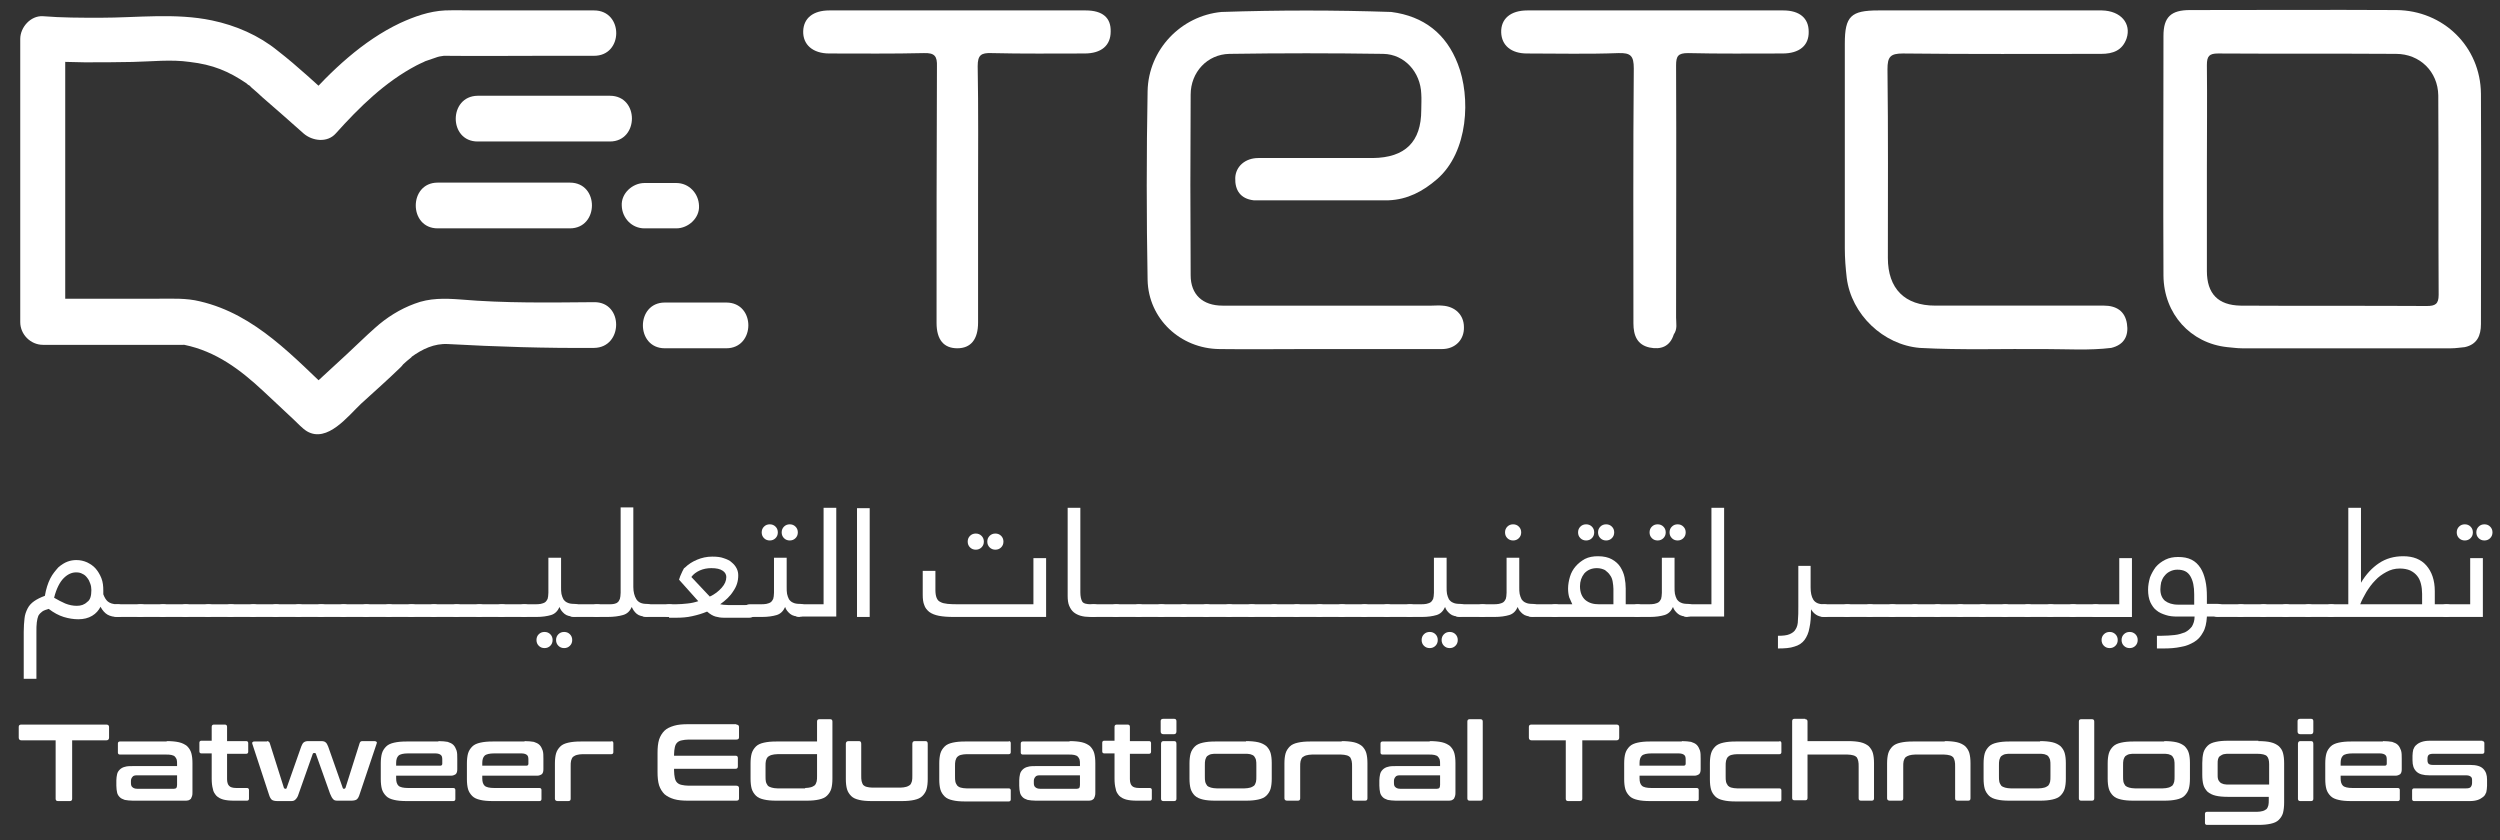 <svg width="122" height="41" viewBox="0 0 122 41" fill="none" xmlns="http://www.w3.org/2000/svg">
<rect x="0" y="0" width="122" height="41" fill="#333333" stroke="none"/>
<g id="Group">
<path id="Vector" d="M52.982 0.509C48.818 0.509 44.635 0.509 40.471 0.509C39.684 0.509 39.215 0.884 39.196 1.522C39.177 2.179 39.665 2.61 40.471 2.61C42.009 2.61 43.547 2.629 45.085 2.591C45.611 2.573 45.742 2.741 45.723 3.248C45.704 7.412 45.704 11.594 45.704 15.758C45.704 16.584 46.061 16.996 46.717 16.996C47.374 16.996 47.73 16.565 47.73 15.74C47.73 13.676 47.73 11.613 47.73 9.55C47.73 7.449 47.749 5.33 47.711 3.229C47.711 2.685 47.88 2.573 48.387 2.591C49.906 2.629 51.406 2.61 52.926 2.61C53.751 2.61 54.201 2.216 54.201 1.541C54.22 0.866 53.807 0.509 52.982 0.509Z" fill="white"/>
<path id="Vector_2" d="M70.389 14.915C70.221 14.896 70.033 14.915 69.864 14.915C66.469 14.915 63.074 14.915 59.661 14.915C58.685 14.915 58.104 14.371 58.104 13.433C58.085 10.488 58.085 7.562 58.104 4.617C58.104 3.529 58.91 2.648 59.998 2.629C62.493 2.591 65.006 2.591 67.501 2.629C68.551 2.648 69.32 3.529 69.358 4.58C69.377 4.842 69.358 5.105 69.358 5.367C69.358 6.924 68.57 7.693 66.995 7.712C65.138 7.712 63.262 7.712 61.405 7.712C60.767 7.712 60.298 8.125 60.28 8.687C60.261 9.269 60.523 9.7 61.18 9.775C63.374 9.775 65.569 9.775 67.763 9.775C68.683 9.738 69.433 9.344 70.127 8.744C71.665 7.412 71.778 4.73 71.14 3.117C70.577 1.654 69.489 0.791 67.895 0.584C65.138 0.491 62.38 0.491 59.604 0.584C57.635 0.772 56.041 2.423 56.003 4.448C55.947 7.524 55.947 10.582 56.003 13.658C56.041 15.552 57.597 17.015 59.511 17.034C60.936 17.053 62.362 17.034 63.787 17.034C65.982 17.034 68.176 17.034 70.371 17.034C71.027 17.034 71.459 16.565 71.44 15.965C71.44 15.365 71.008 14.952 70.389 14.915Z" fill="white"/>
<path id="Vector_3" d="M121.07 4.58C121.051 2.273 119.232 0.51 116.943 0.491C113.586 0.472 110.228 0.491 106.871 0.491C105.952 0.491 105.577 0.828 105.577 1.747C105.577 5.649 105.558 9.55 105.577 13.452C105.595 15.327 106.908 16.753 108.69 16.94C108.934 16.959 109.159 16.997 109.403 16.997C112.817 16.997 116.212 16.997 119.625 16.997C119.85 16.997 120.057 16.959 120.282 16.94C120.882 16.809 121.07 16.378 121.07 15.815C121.07 12.082 121.088 8.331 121.07 4.58ZM107.696 13.226C107.696 11.557 107.696 9.888 107.696 8.237C107.696 6.549 107.715 4.861 107.696 3.173C107.696 2.742 107.809 2.61 108.24 2.61C111.129 2.629 114.036 2.61 116.924 2.629C118.087 2.629 118.969 3.492 118.988 4.655C119.006 7.9 118.988 11.145 119.006 14.389C119.006 14.84 118.838 14.933 118.425 14.933C115.405 14.915 112.367 14.933 109.347 14.915C108.24 14.896 107.696 14.333 107.696 13.226Z" fill="white"/>
<path id="Vector_4" d="M102.669 14.914C99.931 14.914 97.192 14.914 94.435 14.914C92.953 14.914 92.128 14.089 92.128 12.588C92.128 9.512 92.147 6.455 92.109 3.379C92.109 2.779 92.241 2.61 92.86 2.61C96.086 2.648 99.312 2.629 102.538 2.629C103.119 2.629 103.57 2.46 103.776 1.879C104.02 1.147 103.495 0.528 102.576 0.509C98.937 0.509 95.298 0.509 91.659 0.509C90.328 0.509 90.027 0.791 90.027 2.122C90.027 5.461 90.027 8.8 90.027 12.12C90.027 12.607 90.065 13.076 90.121 13.564C90.346 15.346 91.903 16.828 93.685 16.978C95.729 17.09 97.774 17.015 99.799 17.034C100.869 17.034 101.957 17.109 103.026 16.978C103.663 16.828 103.888 16.377 103.795 15.796C103.701 15.177 103.27 14.914 102.669 14.914Z" fill="white"/>
<path id="Vector_5" d="M87.026 0.509C82.862 0.509 78.698 0.509 74.534 0.509C73.709 0.509 73.24 0.922 73.258 1.578C73.277 2.216 73.746 2.61 74.515 2.61C76.016 2.61 77.497 2.648 78.979 2.591C79.579 2.573 79.729 2.723 79.729 3.342C79.692 7.487 79.711 11.632 79.711 15.777C79.711 16.377 79.898 16.828 80.498 16.959C81.042 17.071 81.493 16.921 81.68 16.321C81.868 16.058 81.793 15.777 81.793 15.496C81.793 11.388 81.811 7.299 81.793 3.191C81.793 2.741 81.886 2.591 82.374 2.591C83.912 2.629 85.45 2.61 86.988 2.61C87.814 2.61 88.282 2.216 88.264 1.541C88.264 0.884 87.814 0.509 87.026 0.509Z" fill="white"/>
<g id="Group_2">
<g id="Group_3">
<path id="Vector_6" d="M28.992 0.509C27.079 0.509 25.184 0.509 23.271 0.509C22.746 0.509 22.221 0.491 21.714 0.509C20.945 0.547 20.214 0.809 19.52 1.128C17.7 1.991 16.162 3.454 14.831 4.955C15.356 4.955 15.881 4.955 16.406 4.955C15.468 4.129 14.549 3.248 13.555 2.479C12.636 1.728 11.511 1.241 10.348 0.997C8.566 0.622 6.709 0.866 4.89 0.866C3.952 0.866 3.014 0.866 2.095 0.791C1.495 0.753 0.988 1.335 0.988 1.897C0.988 5.93 0.988 9.963 0.988 14.014C0.988 14.577 0.988 15.139 0.988 15.721C0.988 16.321 1.495 16.828 2.095 16.828C3.821 16.828 5.546 16.828 7.272 16.828C7.684 16.828 8.097 16.828 8.491 16.828C8.585 16.828 8.697 16.828 8.791 16.828C8.81 16.828 8.829 16.828 8.847 16.828C8.885 16.828 8.904 16.828 8.941 16.828C9.185 16.828 8.791 16.79 8.997 16.828C10.535 17.146 11.717 18.028 12.861 19.097C13.349 19.547 13.837 20.016 14.324 20.466C14.531 20.654 14.737 20.898 14.981 21.048C15.975 21.629 16.988 20.297 17.625 19.697C18.263 19.116 18.92 18.534 19.539 17.934C19.595 17.878 19.632 17.84 19.67 17.784C19.726 17.728 19.801 17.672 19.857 17.615C19.895 17.578 20.195 17.353 20.064 17.428C20.608 17.034 21.189 16.753 21.864 16.79C24.247 16.921 26.61 16.996 28.992 16.978C30.417 16.959 30.436 14.727 28.992 14.746C26.816 14.764 24.64 14.802 22.465 14.614C21.696 14.558 20.964 14.539 20.233 14.821C19.52 15.083 18.863 15.496 18.301 16.002C17.832 16.415 17.382 16.865 16.913 17.297C16.2 17.953 15.468 18.628 14.756 19.285C15.018 19.172 15.281 19.06 15.543 18.966H15.525C15.787 19.078 16.05 19.191 16.312 19.285C14.343 17.447 12.486 15.346 9.766 14.708C9.091 14.539 8.397 14.577 7.703 14.577C6.597 14.577 5.49 14.577 4.383 14.577C3.614 14.577 2.845 14.577 2.076 14.577C2.451 14.952 2.826 15.327 3.183 15.683C3.183 11.651 3.183 7.618 3.183 3.567C3.183 3.004 3.183 2.441 3.183 1.86C2.808 2.235 2.433 2.61 2.076 2.966C2.751 3.023 3.445 3.023 4.121 3.041C4.908 3.041 5.677 3.041 6.465 3.023C7.403 3.004 8.341 2.891 9.26 3.023C10.385 3.154 11.154 3.473 12.036 4.073C12.073 4.111 12.111 4.148 12.167 4.167C12.205 4.204 12.242 4.242 12.28 4.279C12.449 4.429 12.636 4.58 12.805 4.748C13.48 5.33 14.137 5.911 14.812 6.511C15.243 6.887 15.975 6.98 16.387 6.511C17.532 5.236 18.788 3.998 20.326 3.192C20.439 3.135 20.551 3.079 20.683 3.023C20.945 2.891 20.57 3.06 20.814 2.966C21.002 2.91 21.17 2.835 21.358 2.779C21.471 2.741 21.621 2.741 21.733 2.704C21.696 2.723 21.452 2.723 21.696 2.723C23.309 2.741 24.941 2.723 26.554 2.723C27.36 2.723 28.167 2.723 28.973 2.723C30.436 2.741 30.436 0.509 28.992 0.509Z" fill="white"/>
<path id="Vector_7" d="M21.358 11.144C23.515 11.144 25.672 11.144 27.811 11.144C29.236 11.144 29.255 8.912 27.811 8.912C25.654 8.912 23.496 8.912 21.358 8.912C19.933 8.912 19.933 11.144 21.358 11.144Z" fill="white"/>
<path id="Vector_8" d="M23.309 6.905C25.466 6.905 27.623 6.905 29.762 6.905C31.187 6.905 31.206 4.673 29.762 4.673C27.605 4.673 25.448 4.673 23.309 4.673C21.884 4.692 21.884 6.905 23.309 6.905Z" fill="white"/>
<path id="Vector_9" d="M31.448 11.144C31.973 11.144 32.48 11.144 33.005 11.144C33.587 11.144 34.149 10.638 34.112 10.038C34.093 9.438 33.624 8.931 33.005 8.931C32.48 8.931 31.973 8.931 31.448 8.931C30.867 8.931 30.304 9.438 30.342 10.038C30.36 10.638 30.829 11.144 31.448 11.144Z" fill="white"/>
<path id="Vector_10" d="M32.442 16.996C33.436 16.996 34.449 16.996 35.443 16.996C36.869 16.996 36.888 14.764 35.443 14.764C34.449 14.764 33.436 14.764 32.442 14.764C31.017 14.764 31.017 16.996 32.442 16.996Z" fill="white"/>
</g>
</g>
<g id="Group_4">
<path id="Vector_11" d="M5.735 30.108C5.547 30.108 5.378 30.07 5.247 29.995C5.116 29.92 5.003 29.789 4.91 29.62V29.601C4.816 29.789 4.684 29.939 4.497 30.051C4.309 30.164 4.084 30.22 3.822 30.22C3.597 30.22 3.353 30.183 3.109 30.108C2.865 30.032 2.621 29.901 2.377 29.714C2.246 29.751 2.134 29.789 2.059 29.845C1.983 29.901 1.927 29.957 1.871 30.051C1.833 30.145 1.815 30.239 1.796 30.37C1.777 30.501 1.777 30.67 1.777 30.858V33.127H1.158V30.839C1.158 30.576 1.177 30.37 1.196 30.183C1.214 29.995 1.271 29.845 1.346 29.695C1.421 29.545 1.533 29.432 1.665 29.338C1.796 29.245 1.983 29.151 2.19 29.076C2.246 28.738 2.34 28.457 2.452 28.232C2.565 28.007 2.715 27.838 2.846 27.688C2.996 27.557 3.146 27.463 3.296 27.407C3.447 27.35 3.597 27.331 3.728 27.331C3.915 27.331 4.084 27.369 4.253 27.444C4.403 27.519 4.553 27.613 4.666 27.744C4.778 27.875 4.872 28.026 4.947 28.213C5.022 28.401 5.041 28.607 5.041 28.813C5.041 28.851 5.041 28.888 5.041 28.907C5.041 28.945 5.041 28.963 5.041 29.001C5.097 29.151 5.172 29.282 5.266 29.357C5.36 29.432 5.51 29.489 5.716 29.489C5.922 29.489 6.016 29.582 6.016 29.789C6.016 29.92 5.997 29.995 5.941 30.051C5.922 30.089 5.847 30.108 5.735 30.108ZM4.459 28.795C4.459 28.682 4.441 28.57 4.403 28.476C4.366 28.363 4.328 28.288 4.253 28.194C4.197 28.119 4.122 28.044 4.028 28.007C3.934 27.951 3.84 27.932 3.709 27.932C3.503 27.932 3.296 28.026 3.109 28.213C2.921 28.401 2.753 28.72 2.64 29.17C2.828 29.282 3.015 29.376 3.184 29.451C3.371 29.526 3.559 29.564 3.747 29.564C3.953 29.564 4.122 29.507 4.253 29.376C4.403 29.282 4.459 29.076 4.459 28.795Z" fill="white"/>
<path id="Vector_12" d="M5.753 30.107C5.547 30.107 5.453 30.014 5.453 29.807C5.453 29.676 5.472 29.601 5.528 29.563C5.584 29.526 5.659 29.488 5.753 29.488H6.86C7.066 29.488 7.16 29.582 7.16 29.788C7.16 29.92 7.141 29.995 7.085 30.032C7.029 30.07 6.954 30.107 6.86 30.107H5.753Z" fill="white"/>
<path id="Vector_13" d="M6.841 30.107C6.635 30.107 6.541 30.014 6.541 29.807C6.541 29.676 6.56 29.601 6.616 29.563C6.672 29.526 6.747 29.488 6.841 29.488H7.948C8.154 29.488 8.248 29.582 8.248 29.788C8.248 29.92 8.229 29.995 8.173 30.032C8.117 30.07 8.042 30.107 7.948 30.107H6.841Z" fill="white"/>
<path id="Vector_14" d="M7.949 30.107C7.742 30.107 7.648 30.014 7.648 29.807C7.648 29.676 7.667 29.601 7.723 29.563C7.78 29.526 7.855 29.488 7.949 29.488H9.055C9.262 29.488 9.355 29.582 9.355 29.788C9.355 29.92 9.337 29.995 9.28 30.032C9.224 30.07 9.149 30.107 9.055 30.107H7.949Z" fill="white"/>
<path id="Vector_15" d="M9.054 30.107C8.848 30.107 8.754 30.014 8.754 29.807C8.754 29.676 8.773 29.601 8.829 29.563C8.885 29.526 8.96 29.488 9.054 29.488H10.161C10.367 29.488 10.461 29.582 10.461 29.788C10.461 29.92 10.442 29.995 10.386 30.032C10.329 30.07 10.254 30.107 10.161 30.107H9.054Z" fill="white"/>
<path id="Vector_16" d="M10.161 30.107C9.955 30.107 9.861 30.014 9.861 29.807C9.861 29.676 9.88 29.601 9.936 29.563C9.993 29.526 10.068 29.488 10.161 29.488H11.268C11.474 29.488 11.568 29.582 11.568 29.788C11.568 29.92 11.549 29.995 11.493 30.032C11.437 30.07 11.362 30.107 11.268 30.107H10.161Z" fill="white"/>
<path id="Vector_17" d="M11.249 30.107C11.043 30.107 10.949 30.014 10.949 29.807C10.949 29.676 10.968 29.601 11.024 29.563C11.081 29.526 11.155 29.488 11.249 29.488H12.356C12.562 29.488 12.656 29.582 12.656 29.788C12.656 29.92 12.637 29.995 12.581 30.032C12.525 30.07 12.45 30.107 12.356 30.107H11.249Z" fill="white"/>
<path id="Vector_18" d="M12.357 30.107C12.15 30.107 12.057 30.014 12.057 29.807C12.057 29.676 12.075 29.601 12.132 29.563C12.188 29.526 12.263 29.488 12.357 29.488H13.463C13.67 29.488 13.764 29.582 13.764 29.788C13.764 29.92 13.745 29.995 13.688 30.032C13.632 30.07 13.557 30.107 13.463 30.107H12.357Z" fill="white"/>
<path id="Vector_19" d="M13.462 30.107C13.256 30.107 13.162 30.014 13.162 29.807C13.162 29.676 13.181 29.601 13.237 29.563C13.293 29.526 13.368 29.488 13.462 29.488H14.569C14.775 29.488 14.869 29.582 14.869 29.788C14.869 29.92 14.85 29.995 14.794 30.032C14.738 30.07 14.663 30.107 14.569 30.107H13.462Z" fill="white"/>
<path id="Vector_20" d="M14.57 30.107C14.363 30.107 14.27 30.014 14.27 29.807C14.27 29.676 14.288 29.601 14.345 29.563C14.401 29.526 14.476 29.488 14.57 29.488H15.676C15.883 29.488 15.976 29.582 15.976 29.788C15.976 29.92 15.958 29.995 15.901 30.032C15.845 30.07 15.77 30.107 15.676 30.107H14.57Z" fill="white"/>
<path id="Vector_21" d="M15.658 30.107C15.451 30.107 15.357 30.014 15.357 29.807C15.357 29.676 15.376 29.601 15.432 29.563C15.489 29.526 15.564 29.488 15.658 29.488H16.764C16.971 29.488 17.064 29.582 17.064 29.788C17.064 29.92 17.046 29.995 16.989 30.032C16.933 30.07 16.858 30.107 16.764 30.107H15.658Z" fill="white"/>
<path id="Vector_22" d="M16.763 30.107C16.557 30.107 16.463 30.014 16.463 29.807C16.463 29.676 16.482 29.601 16.538 29.563C16.594 29.526 16.669 29.488 16.763 29.488H17.87C18.076 29.488 18.17 29.582 18.17 29.788C18.17 29.92 18.151 29.995 18.095 30.032C18.038 30.07 17.963 30.107 17.87 30.107H16.763Z" fill="white"/>
<path id="Vector_23" d="M17.87 30.107C17.664 30.107 17.57 30.014 17.57 29.807C17.57 29.676 17.589 29.601 17.645 29.563C17.702 29.526 17.777 29.488 17.87 29.488H18.977C19.183 29.488 19.277 29.582 19.277 29.788C19.277 29.92 19.258 29.995 19.202 30.032C19.146 30.07 19.071 30.107 18.977 30.107H17.87Z" fill="white"/>
<path id="Vector_24" d="M18.978 30.107C18.771 30.107 18.678 30.014 18.678 29.807C18.678 29.676 18.697 29.601 18.753 29.563C18.809 29.526 18.884 29.488 18.978 29.488H20.084C20.291 29.488 20.385 29.582 20.385 29.788C20.385 29.92 20.366 29.995 20.31 30.032C20.253 30.07 20.178 30.107 20.084 30.107H18.978Z" fill="white"/>
<path id="Vector_25" d="M20.066 30.107C19.859 30.107 19.766 30.014 19.766 29.807C19.766 29.676 19.784 29.601 19.841 29.563C19.897 29.526 19.972 29.488 20.066 29.488H21.172C21.379 29.488 21.473 29.582 21.473 29.788C21.473 29.92 21.454 29.995 21.398 30.032C21.341 30.07 21.266 30.107 21.172 30.107H20.066Z" fill="white"/>
<path id="Vector_26" d="M21.171 30.107C20.965 30.107 20.871 30.014 20.871 29.807C20.871 29.676 20.89 29.601 20.946 29.563C21.002 29.526 21.077 29.488 21.171 29.488H22.278C22.484 29.488 22.578 29.582 22.578 29.788C22.578 29.92 22.559 29.995 22.503 30.032C22.447 30.07 22.372 30.107 22.278 30.107H21.171Z" fill="white"/>
<path id="Vector_27" d="M22.279 30.107C22.072 30.107 21.979 30.014 21.979 29.807C21.979 29.676 21.997 29.601 22.053 29.563C22.11 29.526 22.185 29.488 22.279 29.488H23.385C23.592 29.488 23.685 29.582 23.685 29.788C23.685 29.92 23.667 29.995 23.61 30.032C23.554 30.07 23.479 30.107 23.385 30.107H22.279Z" fill="white"/>
<path id="Vector_28" d="M23.384 30.107C23.178 30.107 23.084 30.014 23.084 29.807C23.084 29.676 23.103 29.601 23.159 29.563C23.215 29.526 23.29 29.488 23.384 29.488H24.491C24.697 29.488 24.791 29.582 24.791 29.788C24.791 29.92 24.772 29.995 24.716 30.032C24.66 30.07 24.584 30.107 24.491 30.107H23.384Z" fill="white"/>
<path id="Vector_29" d="M24.472 30.107C24.266 30.107 24.172 30.014 24.172 29.807C24.172 29.676 24.191 29.601 24.247 29.563C24.303 29.526 24.378 29.488 24.472 29.488H25.579C25.785 29.488 25.879 29.582 25.879 29.788C25.879 29.92 25.86 29.995 25.804 30.032C25.747 30.07 25.672 30.107 25.579 30.107H24.472Z" fill="white"/>
<path id="Vector_30" d="M25.579 30.107C25.373 30.107 25.279 30.014 25.279 29.807C25.279 29.676 25.298 29.601 25.354 29.563C25.411 29.526 25.486 29.488 25.579 29.488H26.086C26.198 29.488 26.311 29.488 26.386 29.47C26.461 29.451 26.536 29.432 26.592 29.395C26.648 29.357 26.686 29.301 26.724 29.226C26.742 29.151 26.761 29.057 26.761 28.926V27.219H27.38V28.644C27.38 28.776 27.38 28.888 27.399 28.982C27.418 29.076 27.455 29.169 27.493 29.244C27.549 29.32 27.605 29.376 27.699 29.413C27.774 29.451 27.887 29.47 28.018 29.47C28.224 29.47 28.318 29.563 28.318 29.77C28.318 29.901 28.299 29.976 28.243 30.014C28.187 30.051 28.111 30.088 28.018 30.088C27.83 30.088 27.661 30.051 27.549 29.957C27.436 29.863 27.343 29.751 27.305 29.62C27.211 29.826 27.08 29.957 26.892 30.014C26.705 30.07 26.461 30.107 26.18 30.107H25.579ZM26.18 31.233C26.18 31.12 26.217 31.026 26.292 30.951C26.367 30.876 26.461 30.839 26.573 30.839C26.686 30.839 26.78 30.876 26.855 30.951C26.93 31.026 26.967 31.12 26.967 31.233C26.967 31.345 26.93 31.439 26.855 31.514C26.78 31.589 26.686 31.627 26.573 31.627C26.461 31.627 26.367 31.589 26.292 31.514C26.217 31.439 26.18 31.345 26.18 31.233ZM27.136 31.233C27.136 31.12 27.174 31.026 27.249 30.951C27.324 30.876 27.418 30.839 27.53 30.839C27.643 30.839 27.736 30.876 27.811 30.951C27.887 31.026 27.924 31.12 27.924 31.233C27.924 31.345 27.887 31.439 27.811 31.514C27.736 31.589 27.643 31.627 27.53 31.627C27.418 31.627 27.324 31.589 27.249 31.514C27.174 31.439 27.136 31.345 27.136 31.233Z" fill="white"/>
<path id="Vector_31" d="M28.017 30.107C27.811 30.107 27.717 30.014 27.717 29.807C27.717 29.676 27.736 29.601 27.792 29.563C27.848 29.526 27.923 29.488 28.017 29.488H29.123C29.33 29.488 29.424 29.582 29.424 29.788C29.424 29.92 29.405 29.995 29.349 30.032C29.292 30.07 29.217 30.107 29.123 30.107H28.017Z" fill="white"/>
<path id="Vector_32" d="M29.124 30.107C28.918 30.107 28.824 30.014 28.824 29.807C28.824 29.676 28.843 29.601 28.899 29.563C28.956 29.526 29.03 29.488 29.124 29.488H29.724C29.818 29.488 29.893 29.488 29.968 29.47C30.043 29.451 30.1 29.432 30.137 29.395C30.194 29.357 30.212 29.301 30.25 29.226C30.268 29.151 30.287 29.057 30.287 28.926V24.762H30.906V28.644C30.906 28.888 30.962 29.095 31.056 29.245C31.15 29.395 31.319 29.47 31.544 29.47C31.75 29.47 31.844 29.563 31.844 29.77C31.844 29.901 31.825 29.976 31.769 30.014C31.713 30.051 31.638 30.089 31.544 30.089C31.356 30.089 31.188 30.051 31.075 29.957C30.962 29.863 30.887 29.751 30.831 29.62C30.737 29.826 30.606 29.957 30.4 30.014C30.212 30.07 29.95 30.107 29.649 30.107H29.124Z" fill="white"/>
<path id="Vector_33" d="M31.544 30.107C31.338 30.107 31.244 30.014 31.244 29.807C31.244 29.676 31.263 29.601 31.319 29.563C31.375 29.526 31.451 29.488 31.544 29.488H32.651C32.857 29.488 32.951 29.582 32.951 29.788C32.951 29.92 32.932 29.995 32.876 30.032C32.82 30.07 32.745 30.107 32.651 30.107H31.544Z" fill="white"/>
<path id="Vector_34" d="M32.65 30.107C32.443 30.107 32.35 30.014 32.35 29.807C32.35 29.676 32.368 29.601 32.425 29.563C32.481 29.526 32.556 29.488 32.65 29.488H32.987C33.175 29.488 33.362 29.47 33.55 29.451C33.738 29.432 33.906 29.395 34.075 29.338L33.137 28.288C33.156 28.232 33.175 28.175 33.194 28.119C33.212 28.063 33.25 28.007 33.269 27.95C33.287 27.894 33.325 27.838 33.344 27.8C33.362 27.744 33.4 27.706 33.438 27.688C33.587 27.538 33.794 27.406 34.019 27.313C34.244 27.219 34.488 27.163 34.751 27.163C34.975 27.163 35.163 27.181 35.313 27.238C35.482 27.294 35.613 27.35 35.707 27.444C35.82 27.538 35.895 27.631 35.951 27.744C36.007 27.857 36.026 27.969 36.026 28.082C36.026 28.363 35.951 28.607 35.782 28.851C35.632 29.095 35.407 29.301 35.144 29.488C35.238 29.507 35.369 29.526 35.52 29.526H36.57C36.776 29.526 36.87 29.62 36.87 29.826C36.87 29.957 36.851 30.032 36.795 30.07C36.739 30.107 36.664 30.145 36.57 30.145H35.332C35.182 30.145 35.051 30.126 34.919 30.089C34.788 30.051 34.657 29.976 34.507 29.845C34.282 29.939 34.038 30.014 33.775 30.07C33.531 30.126 33.269 30.145 33.006 30.145H32.65V30.107ZM34.713 27.725C34.507 27.725 34.319 27.763 34.15 27.838C33.981 27.913 33.831 28.025 33.738 28.157L34.638 29.113C34.882 29.001 35.069 28.851 35.219 28.682C35.369 28.513 35.444 28.344 35.444 28.157C35.444 28.044 35.388 27.932 35.276 27.857C35.144 27.763 34.957 27.725 34.713 27.725Z" fill="white"/>
<path id="Vector_35" d="M36.589 30.107C36.383 30.107 36.289 30.014 36.289 29.807C36.289 29.676 36.308 29.601 36.364 29.563C36.42 29.526 36.495 29.488 36.589 29.488H37.096C37.208 29.488 37.321 29.488 37.396 29.47C37.471 29.451 37.546 29.432 37.602 29.395C37.658 29.357 37.696 29.301 37.733 29.226C37.752 29.151 37.771 29.057 37.771 28.926V27.219H38.39V28.644C38.39 28.776 38.39 28.888 38.409 28.982C38.427 29.076 38.465 29.169 38.502 29.244C38.559 29.32 38.615 29.376 38.709 29.413C38.784 29.451 38.896 29.47 39.028 29.47C39.234 29.47 39.328 29.563 39.328 29.77C39.328 29.901 39.309 29.976 39.253 30.014C39.196 30.051 39.121 30.088 39.028 30.088C38.84 30.088 38.671 30.051 38.559 29.957C38.446 29.863 38.352 29.751 38.315 29.62C38.221 29.826 38.09 29.957 37.902 30.014C37.715 30.07 37.471 30.107 37.189 30.107H36.589ZM37.171 25.981C37.171 25.868 37.208 25.774 37.283 25.7C37.358 25.624 37.452 25.587 37.565 25.587C37.677 25.587 37.771 25.624 37.846 25.7C37.921 25.774 37.958 25.868 37.958 25.981C37.958 26.093 37.921 26.187 37.846 26.262C37.771 26.337 37.677 26.375 37.565 26.375C37.452 26.375 37.358 26.337 37.283 26.262C37.208 26.187 37.171 26.093 37.171 25.981ZM38.146 25.981C38.146 25.868 38.184 25.774 38.258 25.7C38.334 25.624 38.427 25.587 38.54 25.587C38.652 25.587 38.746 25.624 38.821 25.7C38.896 25.774 38.934 25.868 38.934 25.981C38.934 26.093 38.896 26.187 38.821 26.262C38.746 26.337 38.652 26.375 38.54 26.375C38.427 26.375 38.334 26.337 38.258 26.262C38.184 26.187 38.146 26.093 38.146 25.981Z" fill="white"/>
<path id="Vector_36" d="M39.029 30.107C38.822 30.107 38.728 30.013 38.728 29.807C38.728 29.676 38.747 29.601 38.803 29.563C38.86 29.526 38.935 29.488 39.029 29.488H40.191V24.78H40.81V30.088H39.029V30.107Z" fill="white"/>
<path id="Vector_37" d="M42.441 24.799V30.107H41.822V24.799H42.441Z" fill="white"/>
<path id="Vector_38" d="M51.05 30.107H46.53C46.248 30.107 46.005 30.088 45.817 30.051C45.63 30.014 45.48 29.957 45.348 29.863C45.236 29.77 45.142 29.657 45.104 29.526C45.048 29.395 45.029 29.226 45.029 29.019V27.857H45.648V28.794C45.648 28.944 45.667 29.076 45.705 29.169C45.742 29.263 45.798 29.338 45.892 29.376C45.986 29.432 46.098 29.451 46.248 29.47C46.398 29.488 46.605 29.488 46.83 29.488H50.431V27.238H51.05V30.107ZM47.224 26.431C47.224 26.319 47.261 26.225 47.336 26.15C47.411 26.075 47.505 26.037 47.618 26.037C47.73 26.037 47.824 26.075 47.899 26.15C47.974 26.225 48.012 26.319 48.012 26.431C48.012 26.544 47.974 26.637 47.899 26.712C47.824 26.787 47.73 26.825 47.618 26.825C47.505 26.825 47.411 26.787 47.336 26.712C47.261 26.637 47.224 26.544 47.224 26.431ZM48.18 26.431C48.18 26.319 48.218 26.225 48.293 26.15C48.368 26.075 48.462 26.037 48.574 26.037C48.687 26.037 48.781 26.075 48.856 26.15C48.931 26.225 48.968 26.319 48.968 26.431C48.968 26.544 48.931 26.637 48.856 26.712C48.781 26.787 48.687 26.825 48.574 26.825C48.462 26.825 48.368 26.787 48.293 26.712C48.218 26.637 48.18 26.544 48.18 26.431Z" fill="white"/>
<path id="Vector_39" d="M53.658 29.788C53.658 29.92 53.64 29.995 53.583 30.032C53.527 30.07 53.452 30.107 53.358 30.107H53.171C53.021 30.107 52.871 30.088 52.739 30.051C52.608 30.013 52.495 29.957 52.402 29.882C52.308 29.807 52.233 29.695 52.177 29.563C52.12 29.432 52.102 29.263 52.102 29.076V24.78H52.721V28.907C52.721 29.113 52.758 29.263 52.814 29.357C52.871 29.451 53.021 29.488 53.246 29.488H53.358C53.565 29.488 53.658 29.582 53.658 29.788Z" fill="white"/>
<path id="Vector_40" d="M53.359 30.107C53.152 30.107 53.059 30.014 53.059 29.807C53.059 29.676 53.077 29.601 53.134 29.563C53.19 29.526 53.265 29.488 53.359 29.488H54.465C54.672 29.488 54.765 29.582 54.765 29.788C54.765 29.92 54.747 29.995 54.69 30.032C54.634 30.07 54.559 30.107 54.465 30.107H53.359Z" fill="white"/>
<path id="Vector_41" d="M54.464 30.107C54.258 30.107 54.164 30.014 54.164 29.807C54.164 29.676 54.183 29.601 54.239 29.563C54.295 29.526 54.37 29.488 54.464 29.488H55.571C55.777 29.488 55.871 29.582 55.871 29.788C55.871 29.92 55.852 29.995 55.796 30.032C55.74 30.07 55.665 30.107 55.571 30.107H54.464Z" fill="white"/>
<path id="Vector_42" d="M55.572 30.107C55.365 30.107 55.272 30.014 55.272 29.807C55.272 29.676 55.29 29.601 55.346 29.563C55.403 29.526 55.478 29.488 55.572 29.488H56.678C56.885 29.488 56.978 29.582 56.978 29.788C56.978 29.92 56.96 29.995 56.903 30.032C56.847 30.07 56.772 30.107 56.678 30.107H55.572Z" fill="white"/>
<path id="Vector_43" d="M56.66 30.107C56.453 30.107 56.359 30.014 56.359 29.807C56.359 29.676 56.378 29.601 56.434 29.563C56.491 29.526 56.566 29.488 56.66 29.488H57.766C57.972 29.488 58.066 29.582 58.066 29.788C58.066 29.92 58.047 29.995 57.991 30.032C57.935 30.07 57.86 30.107 57.766 30.107H56.66Z" fill="white"/>
<path id="Vector_44" d="M57.765 30.107C57.559 30.107 57.465 30.014 57.465 29.807C57.465 29.676 57.484 29.601 57.54 29.563C57.596 29.526 57.671 29.488 57.765 29.488H58.872C59.078 29.488 59.172 29.582 59.172 29.788C59.172 29.92 59.153 29.995 59.097 30.032C59.04 30.07 58.965 30.107 58.872 30.107H57.765Z" fill="white"/>
<path id="Vector_45" d="M58.872 30.107C58.666 30.107 58.572 30.014 58.572 29.807C58.572 29.676 58.591 29.601 58.647 29.563C58.704 29.526 58.779 29.488 58.872 29.488H59.979C60.185 29.488 60.279 29.582 60.279 29.788C60.279 29.92 60.26 29.995 60.204 30.032C60.148 30.07 60.073 30.107 59.979 30.107H58.872Z" fill="white"/>
<path id="Vector_46" d="M59.98 30.107C59.773 30.107 59.68 30.014 59.68 29.807C59.68 29.676 59.698 29.601 59.755 29.563C59.811 29.526 59.886 29.488 59.98 29.488H61.086C61.293 29.488 61.386 29.582 61.386 29.788C61.386 29.92 61.368 29.995 61.312 30.032C61.255 30.07 61.18 30.107 61.086 30.107H59.98Z" fill="white"/>
<path id="Vector_47" d="M61.068 30.107C60.861 30.107 60.768 30.014 60.768 29.807C60.768 29.676 60.786 29.601 60.843 29.563C60.899 29.526 60.974 29.488 61.068 29.488H62.174C62.381 29.488 62.474 29.582 62.474 29.788C62.474 29.92 62.456 29.995 62.399 30.032C62.343 30.07 62.268 30.107 62.174 30.107H61.068Z" fill="white"/>
<path id="Vector_48" d="M62.173 30.107C61.967 30.107 61.873 30.014 61.873 29.807C61.873 29.676 61.892 29.601 61.948 29.563C62.004 29.526 62.079 29.488 62.173 29.488H63.28C63.486 29.488 63.58 29.582 63.58 29.788C63.58 29.92 63.561 29.995 63.505 30.032C63.449 30.07 63.374 30.107 63.28 30.107H62.173Z" fill="white"/>
<path id="Vector_49" d="M63.281 30.107C63.074 30.107 62.98 30.014 62.98 29.807C62.98 29.676 62.999 29.601 63.056 29.563C63.112 29.526 63.187 29.488 63.281 29.488H64.387C64.594 29.488 64.687 29.582 64.687 29.788C64.687 29.92 64.669 29.995 64.612 30.032C64.556 30.07 64.481 30.107 64.387 30.107H63.281Z" fill="white"/>
<path id="Vector_50" d="M64.386 30.107C64.18 30.107 64.086 30.014 64.086 29.807C64.086 29.676 64.105 29.601 64.161 29.563C64.217 29.526 64.292 29.488 64.386 29.488H65.493C65.699 29.488 65.793 29.582 65.793 29.788C65.793 29.92 65.774 29.995 65.718 30.032C65.662 30.07 65.587 30.107 65.493 30.107H64.386Z" fill="white"/>
<path id="Vector_51" d="M65.474 30.107C65.268 30.107 65.174 30.014 65.174 29.807C65.174 29.676 65.193 29.601 65.249 29.563C65.305 29.526 65.38 29.488 65.474 29.488H66.581C66.787 29.488 66.881 29.582 66.881 29.788C66.881 29.92 66.862 29.995 66.806 30.032C66.749 30.07 66.674 30.107 66.581 30.107H65.474Z" fill="white"/>
<path id="Vector_52" d="M66.581 30.107C66.375 30.107 66.281 30.014 66.281 29.807C66.281 29.676 66.3 29.601 66.356 29.563C66.412 29.526 66.488 29.488 66.581 29.488H67.688C67.894 29.488 67.988 29.582 67.988 29.788C67.988 29.92 67.969 29.995 67.913 30.032C67.857 30.07 67.782 30.107 67.688 30.107H66.581Z" fill="white"/>
<path id="Vector_53" d="M67.689 30.107C67.483 30.107 67.389 30.014 67.389 29.807C67.389 29.676 67.407 29.601 67.464 29.563C67.52 29.526 67.595 29.488 67.689 29.488H68.795C69.002 29.488 69.096 29.582 69.096 29.788C69.096 29.92 69.077 29.995 69.02 30.032C68.964 30.07 68.889 30.107 68.795 30.107H67.689Z" fill="white"/>
<path id="Vector_54" d="M68.794 30.107C68.588 30.107 68.494 30.014 68.494 29.807C68.494 29.676 68.513 29.601 68.569 29.563C68.625 29.526 68.701 29.488 68.794 29.488H69.301C69.413 29.488 69.526 29.488 69.601 29.47C69.676 29.451 69.751 29.432 69.807 29.395C69.863 29.357 69.901 29.301 69.938 29.226C69.957 29.151 69.976 29.057 69.976 28.926V27.219H70.595V28.644C70.595 28.776 70.595 28.888 70.614 28.982C70.632 29.076 70.67 29.169 70.707 29.244C70.764 29.32 70.82 29.376 70.914 29.413C70.989 29.451 71.101 29.47 71.233 29.47C71.439 29.47 71.533 29.563 71.533 29.77C71.533 29.901 71.514 29.976 71.458 30.014C71.401 30.051 71.326 30.088 71.233 30.088C71.045 30.088 70.876 30.051 70.764 29.957C70.651 29.863 70.557 29.751 70.52 29.62C70.426 29.826 70.295 29.957 70.107 30.014C69.92 30.07 69.676 30.107 69.394 30.107H68.794ZM69.376 31.233C69.376 31.12 69.413 31.026 69.488 30.951C69.563 30.876 69.657 30.839 69.77 30.839C69.882 30.839 69.976 30.876 70.051 30.951C70.126 31.026 70.163 31.12 70.163 31.233C70.163 31.345 70.126 31.439 70.051 31.514C69.976 31.589 69.882 31.627 69.77 31.627C69.657 31.627 69.563 31.589 69.488 31.514C69.413 31.439 69.376 31.345 69.376 31.233ZM70.351 31.233C70.351 31.12 70.389 31.026 70.464 30.951C70.539 30.876 70.632 30.839 70.745 30.839C70.858 30.839 70.951 30.876 71.026 30.951C71.101 31.026 71.139 31.12 71.139 31.233C71.139 31.345 71.101 31.439 71.026 31.514C70.951 31.589 70.858 31.627 70.745 31.627C70.632 31.627 70.539 31.589 70.464 31.514C70.389 31.439 70.351 31.345 70.351 31.233Z" fill="white"/>
<path id="Vector_55" d="M71.234 30.107C71.027 30.107 70.934 30.014 70.934 29.807C70.934 29.676 70.952 29.601 71.009 29.563C71.065 29.526 71.14 29.488 71.234 29.488H72.34C72.547 29.488 72.64 29.582 72.64 29.788C72.64 29.92 72.622 29.995 72.565 30.032C72.509 30.07 72.434 30.107 72.34 30.107H71.234Z" fill="white"/>
<path id="Vector_56" d="M72.339 30.107C72.133 30.107 72.039 30.014 72.039 29.807C72.039 29.676 72.058 29.601 72.114 29.563C72.17 29.526 72.245 29.488 72.339 29.488H72.846C72.958 29.488 73.071 29.488 73.146 29.47C73.221 29.451 73.296 29.432 73.352 29.395C73.408 29.357 73.446 29.301 73.483 29.226C73.502 29.151 73.521 29.057 73.521 28.926V27.219H74.14V28.644C74.14 28.776 74.14 28.888 74.159 28.982C74.177 29.076 74.215 29.169 74.252 29.244C74.309 29.32 74.365 29.376 74.459 29.413C74.534 29.451 74.646 29.47 74.778 29.47C74.984 29.47 75.078 29.563 75.078 29.77C75.078 29.901 75.059 29.976 75.003 30.014C74.946 30.051 74.871 30.088 74.778 30.088C74.59 30.088 74.421 30.051 74.309 29.957C74.196 29.863 74.102 29.751 74.065 29.62C73.971 29.826 73.84 29.957 73.652 30.014C73.465 30.07 73.221 30.107 72.939 30.107H72.339ZM73.446 25.981C73.446 25.868 73.483 25.774 73.558 25.7C73.633 25.624 73.727 25.587 73.84 25.587C73.952 25.587 74.046 25.624 74.121 25.7C74.196 25.774 74.234 25.868 74.234 25.981C74.234 26.093 74.196 26.187 74.121 26.262C74.046 26.337 73.952 26.375 73.84 26.375C73.727 26.375 73.633 26.337 73.558 26.262C73.483 26.187 73.446 26.093 73.446 25.981Z" fill="white"/>
<path id="Vector_57" d="M74.779 30.107C74.572 30.107 74.478 30.014 74.478 29.807C74.478 29.676 74.497 29.601 74.553 29.563C74.61 29.526 74.685 29.488 74.779 29.488H75.885C76.092 29.488 76.185 29.582 76.185 29.788C76.185 29.92 76.167 29.995 76.11 30.032C76.054 30.07 75.979 30.107 75.885 30.107H74.779Z" fill="white"/>
<path id="Vector_58" d="M75.884 30.107C75.678 30.107 75.584 30.014 75.584 29.807C75.584 29.676 75.603 29.601 75.659 29.563C75.715 29.526 75.79 29.488 75.884 29.488H76.728C76.672 29.376 76.634 29.263 76.578 29.151C76.541 29.019 76.522 28.888 76.522 28.719C76.522 28.532 76.559 28.325 76.616 28.138C76.672 27.95 76.766 27.781 76.897 27.631C77.028 27.481 77.178 27.369 77.347 27.275C77.535 27.181 77.741 27.144 77.985 27.144C78.266 27.144 78.491 27.2 78.66 27.294C78.829 27.387 78.979 27.519 79.073 27.669C79.166 27.819 79.242 27.988 79.279 28.175C79.317 28.363 79.335 28.55 79.335 28.719V29.488H79.898C80.086 29.488 80.198 29.582 80.198 29.788C80.198 29.92 80.179 29.995 80.123 30.032C80.067 30.07 79.992 30.107 79.898 30.107H75.884ZM77.01 25.981C77.01 25.868 77.047 25.774 77.122 25.7C77.197 25.624 77.291 25.587 77.403 25.587C77.516 25.587 77.61 25.624 77.685 25.7C77.76 25.774 77.797 25.868 77.797 25.981C77.797 26.093 77.76 26.187 77.685 26.262C77.61 26.337 77.516 26.375 77.403 26.375C77.291 26.375 77.197 26.337 77.122 26.262C77.047 26.187 77.01 26.093 77.01 25.981ZM77.103 28.607C77.103 28.907 77.197 29.132 77.366 29.282C77.553 29.432 77.76 29.488 78.022 29.488H78.735V28.738C78.735 28.625 78.716 28.494 78.698 28.382C78.679 28.269 78.641 28.157 78.566 28.063C78.51 27.969 78.416 27.894 78.323 27.819C78.21 27.763 78.079 27.725 77.929 27.725C77.666 27.725 77.46 27.819 77.31 27.988C77.178 28.157 77.103 28.363 77.103 28.607ZM77.985 25.981C77.985 25.868 78.022 25.774 78.097 25.7C78.172 25.624 78.266 25.587 78.379 25.587C78.491 25.587 78.585 25.624 78.66 25.7C78.735 25.774 78.773 25.868 78.773 25.981C78.773 26.093 78.735 26.187 78.66 26.262C78.585 26.337 78.491 26.375 78.379 26.375C78.266 26.375 78.172 26.337 78.097 26.262C78.022 26.187 77.985 26.093 77.985 25.981Z" fill="white"/>
<path id="Vector_59" d="M79.917 30.107C79.711 30.107 79.617 30.014 79.617 29.807C79.617 29.676 79.636 29.601 79.692 29.563C79.749 29.526 79.823 29.488 79.917 29.488H80.424C80.536 29.488 80.649 29.488 80.724 29.47C80.799 29.451 80.874 29.432 80.93 29.395C80.986 29.357 81.024 29.301 81.061 29.226C81.08 29.151 81.099 29.057 81.099 28.926V27.219H81.718V28.644C81.718 28.776 81.718 28.888 81.737 28.982C81.755 29.076 81.793 29.169 81.831 29.244C81.887 29.32 81.943 29.376 82.037 29.413C82.112 29.451 82.224 29.47 82.356 29.47C82.562 29.47 82.656 29.563 82.656 29.77C82.656 29.901 82.637 29.976 82.581 30.014C82.525 30.051 82.449 30.088 82.356 30.088C82.168 30.088 81.999 30.051 81.887 29.957C81.774 29.863 81.68 29.751 81.643 29.62C81.549 29.826 81.418 29.957 81.23 30.014C81.043 30.07 80.799 30.107 80.517 30.107H79.917ZM80.499 25.981C80.499 25.868 80.536 25.774 80.611 25.7C80.686 25.624 80.78 25.587 80.893 25.587C81.005 25.587 81.099 25.624 81.174 25.7C81.249 25.774 81.287 25.868 81.287 25.981C81.287 26.093 81.249 26.187 81.174 26.262C81.099 26.337 81.005 26.375 80.893 26.375C80.78 26.375 80.686 26.337 80.611 26.262C80.536 26.187 80.499 26.093 80.499 25.981ZM81.474 25.981C81.474 25.868 81.512 25.774 81.587 25.7C81.662 25.624 81.755 25.587 81.868 25.587C81.981 25.587 82.074 25.624 82.149 25.7C82.224 25.774 82.262 25.868 82.262 25.981C82.262 26.093 82.224 26.187 82.149 26.262C82.074 26.337 81.981 26.375 81.868 26.375C81.755 26.375 81.662 26.337 81.587 26.262C81.512 26.187 81.474 26.093 81.474 25.981Z" fill="white"/>
<path id="Vector_60" d="M82.355 30.107C82.148 30.107 82.055 30.013 82.055 29.807C82.055 29.676 82.073 29.601 82.13 29.563C82.186 29.526 82.261 29.488 82.355 29.488H83.518V24.78H84.137V30.088H82.355V30.107Z" fill="white"/>
<path id="Vector_61" d="M89.033 30.107C88.864 30.107 88.733 30.07 88.621 29.995C88.508 29.92 88.433 29.826 88.377 29.732C88.377 30.089 88.358 30.389 88.302 30.633C88.264 30.876 88.17 31.083 88.058 31.233C87.945 31.383 87.776 31.495 87.57 31.552C87.364 31.627 87.082 31.645 86.764 31.645V31.026C87.007 31.026 87.195 31.008 87.326 30.951C87.458 30.895 87.57 30.82 87.626 30.708C87.701 30.595 87.739 30.445 87.739 30.258C87.758 30.07 87.758 29.864 87.758 29.601V27.613H88.358V28.663C88.358 28.907 88.395 29.113 88.489 29.263C88.583 29.413 88.752 29.488 88.996 29.488C89.202 29.488 89.296 29.582 89.296 29.789C89.296 29.92 89.277 29.995 89.221 30.032C89.221 30.089 89.146 30.107 89.033 30.107Z" fill="white"/>
<path id="Vector_62" d="M89.032 30.107C88.826 30.107 88.732 30.014 88.732 29.807C88.732 29.676 88.751 29.601 88.807 29.563C88.864 29.526 88.939 29.488 89.032 29.488H90.139C90.346 29.488 90.439 29.582 90.439 29.788C90.439 29.92 90.421 29.995 90.364 30.032C90.308 30.07 90.233 30.107 90.139 30.107H89.032Z" fill="white"/>
<path id="Vector_63" d="M90.14 30.107C89.934 30.107 89.84 30.014 89.84 29.807C89.84 29.676 89.859 29.601 89.915 29.563C89.971 29.526 90.046 29.488 90.14 29.488H91.247C91.453 29.488 91.547 29.582 91.547 29.788C91.547 29.92 91.528 29.995 91.472 30.032C91.415 30.07 91.34 30.107 91.247 30.107H90.14Z" fill="white"/>
<path id="Vector_64" d="M91.245 30.107C91.039 30.107 90.945 30.014 90.945 29.807C90.945 29.676 90.964 29.601 91.02 29.563C91.077 29.526 91.152 29.488 91.245 29.488H92.352C92.558 29.488 92.652 29.582 92.652 29.788C92.652 29.92 92.633 29.995 92.577 30.032C92.521 30.07 92.446 30.107 92.352 30.107H91.245Z" fill="white"/>
<path id="Vector_65" d="M92.333 30.107C92.127 30.107 92.033 30.014 92.033 29.807C92.033 29.676 92.052 29.601 92.108 29.563C92.165 29.526 92.24 29.488 92.333 29.488H93.44C93.646 29.488 93.74 29.582 93.74 29.788C93.74 29.92 93.721 29.995 93.665 30.032C93.609 30.07 93.534 30.107 93.44 30.107H92.333Z" fill="white"/>
<path id="Vector_66" d="M93.441 30.107C93.234 30.107 93.141 30.014 93.141 29.807C93.141 29.676 93.159 29.601 93.216 29.563C93.272 29.526 93.347 29.488 93.441 29.488H94.547C94.754 29.488 94.847 29.582 94.847 29.788C94.847 29.92 94.829 29.995 94.772 30.032C94.716 30.07 94.641 30.107 94.547 30.107H93.441Z" fill="white"/>
<path id="Vector_67" d="M94.548 30.107C94.342 30.107 94.248 30.014 94.248 29.807C94.248 29.676 94.267 29.601 94.323 29.563C94.379 29.526 94.454 29.488 94.548 29.488H95.655C95.861 29.488 95.955 29.582 95.955 29.788C95.955 29.92 95.936 29.995 95.88 30.032C95.824 30.07 95.749 30.107 95.655 30.107H94.548Z" fill="white"/>
<path id="Vector_68" d="M95.654 30.107C95.447 30.107 95.353 30.014 95.353 29.807C95.353 29.676 95.372 29.601 95.428 29.563C95.485 29.526 95.56 29.488 95.654 29.488H96.76C96.967 29.488 97.06 29.582 97.06 29.788C97.06 29.92 97.042 29.995 96.985 30.032C96.929 30.07 96.854 30.107 96.76 30.107H95.654Z" fill="white"/>
<path id="Vector_69" d="M96.742 30.107C96.535 30.107 96.441 30.014 96.441 29.807C96.441 29.676 96.46 29.601 96.516 29.563C96.573 29.526 96.648 29.488 96.742 29.488H97.848C98.055 29.488 98.148 29.582 98.148 29.788C98.148 29.92 98.129 29.995 98.073 30.032C98.017 30.07 97.942 30.107 97.848 30.107H96.742Z" fill="white"/>
<path id="Vector_70" d="M97.849 30.107C97.643 30.107 97.549 30.014 97.549 29.807C97.549 29.676 97.568 29.601 97.624 29.563C97.68 29.526 97.755 29.488 97.849 29.488H98.956C99.162 29.488 99.256 29.582 99.256 29.788C99.256 29.92 99.237 29.995 99.181 30.032C99.124 30.07 99.049 30.107 98.956 30.107H97.849Z" fill="white"/>
<path id="Vector_71" d="M98.954 30.107C98.748 30.107 98.654 30.014 98.654 29.807C98.654 29.676 98.673 29.601 98.729 29.563C98.786 29.526 98.861 29.488 98.954 29.488H100.061C100.267 29.488 100.361 29.582 100.361 29.788C100.361 29.92 100.342 29.995 100.286 30.032C100.23 30.07 100.155 30.107 100.061 30.107H98.954Z" fill="white"/>
<path id="Vector_72" d="M100.062 30.107C99.856 30.107 99.762 30.014 99.762 29.807C99.762 29.676 99.781 29.601 99.837 29.563C99.893 29.526 99.968 29.488 100.062 29.488H101.168C101.375 29.488 101.469 29.582 101.469 29.788C101.469 29.92 101.45 29.995 101.394 30.032C101.337 30.07 101.262 30.107 101.168 30.107H100.062Z" fill="white"/>
<path id="Vector_73" d="M101.15 30.107C100.943 30.107 100.85 30.014 100.85 29.807C100.85 29.676 100.868 29.601 100.925 29.563C100.981 29.526 101.056 29.488 101.15 29.488H102.256C102.463 29.488 102.556 29.582 102.556 29.788C102.556 29.92 102.538 29.995 102.481 30.032C102.425 30.07 102.35 30.107 102.256 30.107H101.15Z" fill="white"/>
<path id="Vector_74" d="M102.257 30.108C102.051 30.108 101.957 30.014 101.957 29.807C101.957 29.676 101.976 29.601 102.032 29.564C102.088 29.526 102.163 29.489 102.257 29.489H103.42V27.238H104.039V30.108H102.257ZM102.557 31.233C102.557 31.12 102.595 31.027 102.67 30.952C102.745 30.877 102.839 30.839 102.951 30.839C103.064 30.839 103.157 30.877 103.232 30.952C103.308 31.027 103.345 31.12 103.345 31.233C103.345 31.346 103.308 31.439 103.232 31.514C103.157 31.589 103.064 31.627 102.951 31.627C102.839 31.627 102.745 31.589 102.67 31.514C102.595 31.439 102.557 31.346 102.557 31.233ZM103.533 31.233C103.533 31.12 103.57 31.027 103.645 30.952C103.72 30.877 103.814 30.839 103.926 30.839C104.039 30.839 104.133 30.877 104.208 30.952C104.283 31.027 104.32 31.12 104.32 31.233C104.32 31.346 104.283 31.439 104.208 31.514C104.133 31.589 104.039 31.627 103.926 31.627C103.814 31.627 103.72 31.589 103.645 31.514C103.57 31.439 103.533 31.346 103.533 31.233Z" fill="white"/>
<path id="Vector_75" d="M107.696 30.107C107.677 30.407 107.621 30.67 107.508 30.857C107.396 31.064 107.265 31.214 107.077 31.326C106.889 31.439 106.664 31.533 106.42 31.57C106.158 31.627 105.877 31.645 105.576 31.645H105.258V31.026H105.483C105.708 31.026 105.933 31.008 106.12 30.989C106.308 30.97 106.477 30.914 106.627 30.857C106.777 30.782 106.871 30.689 106.964 30.576C107.039 30.445 107.096 30.295 107.096 30.088H106.252C106.045 30.088 105.858 30.07 105.689 30.013C105.52 29.957 105.37 29.901 105.239 29.788C105.108 29.695 105.014 29.544 104.939 29.394C104.864 29.226 104.826 29.019 104.826 28.776C104.826 28.569 104.864 28.382 104.92 28.175C104.995 27.988 105.089 27.819 105.201 27.669C105.333 27.519 105.483 27.406 105.67 27.312C105.858 27.219 106.064 27.181 106.289 27.181C106.552 27.181 106.758 27.219 106.946 27.312C107.133 27.406 107.265 27.538 107.377 27.706C107.49 27.875 107.565 28.081 107.621 28.325C107.677 28.569 107.696 28.832 107.696 29.113V29.47H108.221C108.427 29.47 108.521 29.563 108.521 29.77C108.521 29.901 108.502 29.976 108.446 30.013C108.39 30.051 108.315 30.088 108.221 30.088H107.696V30.107ZM105.426 28.757C105.426 29 105.501 29.188 105.651 29.319C105.802 29.432 106.008 29.507 106.289 29.507H107.077V29C107.077 28.625 107.021 28.344 106.889 28.119C106.758 27.894 106.552 27.8 106.252 27.8C106.102 27.8 105.989 27.838 105.877 27.894C105.764 27.95 105.689 28.025 105.614 28.119C105.539 28.213 105.501 28.306 105.464 28.419C105.445 28.532 105.426 28.644 105.426 28.757Z" fill="white"/>
<path id="Vector_76" d="M108.24 30.107C108.033 30.107 107.939 30.014 107.939 29.807C107.939 29.676 107.958 29.601 108.014 29.563C108.071 29.526 108.146 29.488 108.24 29.488H109.346C109.553 29.488 109.646 29.582 109.646 29.788C109.646 29.92 109.628 29.995 109.571 30.032C109.515 30.07 109.44 30.107 109.346 30.107H108.24Z" fill="white"/>
<path id="Vector_77" d="M109.347 30.107C109.141 30.107 109.047 30.014 109.047 29.807C109.047 29.676 109.066 29.601 109.122 29.563C109.178 29.526 109.253 29.488 109.347 29.488H110.454C110.66 29.488 110.754 29.582 110.754 29.788C110.754 29.92 110.735 29.995 110.679 30.032C110.622 30.07 110.547 30.107 110.454 30.107H109.347Z" fill="white"/>
<path id="Vector_78" d="M110.452 30.107C110.246 30.107 110.152 30.014 110.152 29.807C110.152 29.676 110.171 29.601 110.227 29.563C110.284 29.526 110.359 29.488 110.452 29.488H111.559C111.765 29.488 111.859 29.582 111.859 29.788C111.859 29.92 111.84 29.995 111.784 30.032C111.728 30.07 111.653 30.107 111.559 30.107H110.452Z" fill="white"/>
<path id="Vector_79" d="M111.54 30.107C111.334 30.107 111.24 30.014 111.24 29.807C111.24 29.676 111.259 29.601 111.315 29.563C111.372 29.526 111.447 29.488 111.54 29.488H112.647C112.853 29.488 112.947 29.582 112.947 29.788C112.947 29.92 112.928 29.995 112.872 30.032C112.816 30.07 112.741 30.107 112.647 30.107H111.54Z" fill="white"/>
<path id="Vector_80" d="M112.648 30.107C112.441 30.107 112.348 30.014 112.348 29.807C112.348 29.676 112.366 29.601 112.423 29.563C112.479 29.526 112.554 29.488 112.648 29.488H113.754C113.961 29.488 114.055 29.582 114.055 29.788C114.055 29.92 114.036 29.995 113.979 30.032C113.923 30.07 113.848 30.107 113.754 30.107H112.648Z" fill="white"/>
<path id="Vector_81" d="M113.753 30.107C113.547 30.107 113.453 30.013 113.453 29.807C113.453 29.676 113.472 29.601 113.528 29.563C113.584 29.526 113.659 29.488 113.753 29.488H114.597V24.78H115.216V28.438C115.46 28.025 115.76 27.706 116.098 27.481C116.435 27.256 116.829 27.144 117.279 27.144C117.767 27.144 118.142 27.294 118.405 27.594C118.667 27.894 118.818 28.306 118.818 28.851V29.488H119.38C119.587 29.488 119.68 29.582 119.68 29.788C119.68 29.92 119.662 29.995 119.605 30.032C119.549 30.07 119.474 30.107 119.38 30.107H113.753ZM118.199 29.488V28.982C118.199 28.813 118.18 28.644 118.142 28.494C118.105 28.344 118.048 28.213 117.955 28.1C117.861 27.988 117.767 27.913 117.617 27.838C117.486 27.781 117.317 27.744 117.111 27.744C116.867 27.744 116.661 27.8 116.454 27.913C116.248 28.025 116.06 28.157 115.91 28.325C115.741 28.494 115.61 28.682 115.479 28.888C115.366 29.094 115.254 29.282 115.179 29.488H118.199Z" fill="white"/>
<path id="Vector_82" d="M119.382 30.107C119.176 30.107 119.082 30.014 119.082 29.807C119.082 29.676 119.101 29.601 119.157 29.563C119.213 29.526 119.288 29.488 119.382 29.488H120.545V27.238H121.164V30.107H119.382ZM119.889 25.981C119.889 25.868 119.926 25.774 120.001 25.7C120.076 25.624 120.17 25.587 120.282 25.587C120.395 25.587 120.489 25.624 120.564 25.7C120.639 25.774 120.676 25.868 120.676 25.981C120.676 26.093 120.639 26.187 120.564 26.262C120.489 26.337 120.395 26.375 120.282 26.375C120.17 26.375 120.076 26.337 120.001 26.262C119.926 26.187 119.889 26.093 119.889 25.981ZM120.845 25.981C120.845 25.868 120.883 25.774 120.958 25.7C121.033 25.624 121.127 25.587 121.239 25.587C121.352 25.587 121.445 25.624 121.52 25.7C121.595 25.774 121.633 25.868 121.633 25.981C121.633 26.093 121.595 26.187 121.52 26.262C121.445 26.337 121.352 26.375 121.239 26.375C121.127 26.375 121.033 26.337 120.958 26.262C120.883 26.187 120.845 26.093 120.845 25.981Z" fill="white"/>
</g>
<g id="Group_5">
<path id="Vector_83" d="M5.191 35.359C5.266 35.359 5.322 35.397 5.322 35.472V35.997C5.322 36.072 5.284 36.128 5.191 36.128H3.521V38.979C3.521 39.054 3.484 39.092 3.409 39.092H2.827C2.752 39.092 2.715 39.054 2.715 38.979V36.128H1.045C0.97 36.128 0.914 36.091 0.914 35.997V35.472C0.914 35.397 0.952 35.359 1.045 35.359H5.191Z" fill="white"/>
<path id="Vector_84" d="M8.135 36.166C8.379 36.166 8.566 36.185 8.735 36.222C8.904 36.26 9.035 36.335 9.129 36.41C9.223 36.504 9.298 36.616 9.335 36.748C9.373 36.879 9.392 37.048 9.392 37.235V38.642C9.392 38.736 9.392 38.792 9.373 38.848C9.354 38.904 9.335 38.942 9.317 38.98C9.279 39.017 9.241 39.036 9.204 39.054C9.148 39.073 9.091 39.073 9.016 39.073H6.484C6.334 39.073 6.203 39.054 6.09 39.036C5.978 38.998 5.903 38.961 5.847 38.904C5.79 38.848 5.734 38.773 5.715 38.679C5.696 38.586 5.678 38.473 5.678 38.342V38.079C5.678 37.967 5.696 37.873 5.715 37.779C5.734 37.685 5.79 37.61 5.847 37.554C5.903 37.498 5.997 37.441 6.09 37.423C6.203 37.385 6.334 37.385 6.484 37.385H8.641V37.291C8.641 37.198 8.641 37.141 8.623 37.066C8.604 37.01 8.566 36.954 8.529 36.916C8.491 36.879 8.435 36.86 8.36 36.841C8.285 36.822 8.191 36.822 8.079 36.822H5.847C5.79 36.822 5.753 36.785 5.753 36.729V36.279C5.753 36.222 5.79 36.185 5.847 36.185H8.135V36.166ZM8.491 38.492C8.547 38.492 8.585 38.473 8.604 38.454C8.623 38.436 8.641 38.379 8.641 38.304V37.835H6.691C6.578 37.835 6.503 37.854 6.466 37.91C6.428 37.948 6.39 38.023 6.39 38.098V38.211C6.39 38.304 6.409 38.379 6.466 38.417C6.503 38.454 6.578 38.492 6.691 38.492H8.491Z" fill="white"/>
<path id="Vector_85" d="M10.331 36.166V35.472C10.331 35.397 10.368 35.359 10.443 35.359H10.968C11.043 35.359 11.081 35.397 11.081 35.472V36.166H12.019C12.075 36.166 12.113 36.203 12.113 36.26V36.691C12.113 36.747 12.075 36.785 12.019 36.785H11.081V38.023C11.081 38.173 11.118 38.285 11.175 38.342C11.231 38.417 11.362 38.454 11.531 38.454H12.056C12.113 38.454 12.15 38.492 12.15 38.548V38.979C12.15 39.036 12.113 39.073 12.056 39.073H11.419C11.212 39.073 11.025 39.054 10.893 39.017C10.762 38.979 10.649 38.923 10.556 38.829C10.481 38.736 10.406 38.642 10.387 38.492C10.349 38.36 10.331 38.192 10.331 38.004V36.766H9.824C9.768 36.766 9.73 36.729 9.73 36.672V36.241C9.73 36.185 9.768 36.147 9.824 36.147H10.331V36.166Z" fill="white"/>
<path id="Vector_86" d="M13.031 36.166C13.088 36.166 13.144 36.203 13.163 36.26L13.857 38.454C13.876 38.473 13.894 38.492 13.913 38.492H13.932C13.969 38.492 13.988 38.473 13.988 38.454L14.701 36.429C14.738 36.335 14.776 36.26 14.832 36.222C14.888 36.185 14.945 36.166 15.039 36.166H15.676C15.77 36.166 15.845 36.185 15.883 36.222C15.939 36.26 15.976 36.335 16.014 36.429L16.727 38.454C16.727 38.473 16.745 38.492 16.783 38.492H16.802C16.82 38.492 16.839 38.473 16.858 38.454L17.552 36.26C17.571 36.203 17.608 36.166 17.683 36.166H18.283C18.321 36.166 18.358 36.185 18.377 36.203C18.396 36.222 18.396 36.26 18.377 36.297L17.552 38.754C17.514 38.886 17.458 38.98 17.402 39.017C17.346 39.054 17.252 39.073 17.139 39.073H16.464C16.37 39.073 16.295 39.054 16.258 38.998C16.201 38.942 16.164 38.867 16.108 38.736L15.414 36.785C15.414 36.766 15.395 36.748 15.357 36.748H15.32C15.282 36.748 15.282 36.766 15.264 36.785L14.569 38.754C14.532 38.886 14.476 38.961 14.419 39.017C14.363 39.073 14.307 39.092 14.213 39.092H13.538C13.425 39.092 13.332 39.073 13.275 39.036C13.219 38.998 13.163 38.904 13.125 38.773L12.319 36.316C12.3 36.279 12.3 36.241 12.319 36.222C12.338 36.203 12.356 36.185 12.412 36.185H13.031V36.166Z" fill="white"/>
<path id="Vector_87" d="M21.395 36.166C21.583 36.166 21.733 36.185 21.846 36.203C21.958 36.241 22.052 36.279 22.127 36.354C22.202 36.429 22.24 36.522 22.277 36.616C22.315 36.729 22.315 36.86 22.315 37.029V37.535C22.315 37.648 22.296 37.723 22.24 37.779C22.183 37.817 22.108 37.854 22.015 37.854H19.332V37.985C19.332 38.154 19.37 38.267 19.445 38.342C19.52 38.417 19.689 38.454 19.914 38.454H22.127C22.183 38.454 22.221 38.492 22.221 38.548V38.998C22.221 39.054 22.183 39.092 22.127 39.092H19.839C19.595 39.092 19.389 39.073 19.238 39.036C19.07 38.998 18.938 38.942 18.845 38.848C18.751 38.754 18.676 38.642 18.638 38.511C18.601 38.379 18.582 38.211 18.582 38.023V37.254C18.582 37.066 18.601 36.898 18.638 36.766C18.676 36.635 18.751 36.522 18.845 36.429C18.938 36.335 19.07 36.279 19.238 36.241C19.407 36.203 19.595 36.185 19.839 36.185H21.395V36.166ZM19.332 37.366H21.489C21.546 37.366 21.583 37.329 21.583 37.273V37.066C21.583 36.954 21.564 36.879 21.508 36.841C21.471 36.804 21.377 36.766 21.245 36.766H19.914C19.689 36.766 19.52 36.804 19.445 36.879C19.37 36.954 19.332 37.066 19.332 37.235V37.366Z" fill="white"/>
<path id="Vector_88" d="M25.599 36.166C25.786 36.166 25.936 36.185 26.049 36.203C26.161 36.241 26.255 36.279 26.33 36.354C26.405 36.429 26.443 36.522 26.48 36.616C26.518 36.729 26.518 36.86 26.518 37.029V37.535C26.518 37.648 26.499 37.723 26.443 37.779C26.386 37.817 26.311 37.854 26.218 37.854H23.535V37.985C23.535 38.154 23.573 38.267 23.648 38.342C23.723 38.417 23.892 38.454 24.117 38.454H26.33C26.386 38.454 26.424 38.492 26.424 38.548V38.998C26.424 39.054 26.386 39.092 26.33 39.092H24.042C23.798 39.092 23.592 39.073 23.442 39.036C23.273 38.998 23.142 38.942 23.048 38.848C22.954 38.754 22.879 38.642 22.841 38.511C22.804 38.379 22.785 38.211 22.785 38.023V37.254C22.785 37.066 22.804 36.898 22.841 36.766C22.879 36.635 22.954 36.522 23.048 36.429C23.142 36.335 23.273 36.279 23.442 36.241C23.61 36.203 23.798 36.185 24.042 36.185H25.599V36.166ZM23.535 37.366H25.692C25.749 37.366 25.786 37.329 25.786 37.273V37.066C25.786 36.954 25.767 36.879 25.711 36.841C25.674 36.804 25.58 36.766 25.449 36.766H24.117C23.892 36.766 23.723 36.804 23.648 36.879C23.573 36.954 23.535 37.066 23.535 37.235V37.366Z" fill="white"/>
<path id="Vector_89" d="M29.837 36.166C29.894 36.166 29.931 36.203 29.931 36.26V36.71C29.931 36.766 29.894 36.804 29.837 36.804H28.431C28.318 36.804 28.224 36.822 28.149 36.841C28.074 36.86 28.018 36.898 27.962 36.935C27.924 36.973 27.887 37.048 27.868 37.123C27.849 37.198 27.849 37.291 27.849 37.404V38.98C27.849 39.054 27.812 39.092 27.737 39.092H27.211C27.136 39.092 27.08 39.054 27.08 38.98V37.254C27.08 37.066 27.099 36.898 27.136 36.766C27.174 36.635 27.249 36.522 27.343 36.429C27.436 36.335 27.568 36.279 27.737 36.241C27.905 36.203 28.093 36.185 28.337 36.185H29.837V36.166Z" fill="white"/>
<path id="Vector_90" d="M35.933 35.36C36.008 35.36 36.064 35.397 36.064 35.472V35.978C36.064 36.054 36.027 36.091 35.933 36.091H33.607C33.476 36.091 33.363 36.11 33.27 36.129C33.176 36.147 33.101 36.185 33.044 36.241C32.988 36.297 32.951 36.372 32.932 36.466C32.913 36.56 32.894 36.672 32.894 36.823V36.879H35.895C35.971 36.879 36.008 36.916 36.008 36.991V37.404C36.008 37.479 35.971 37.517 35.895 37.517H32.894V37.61C32.894 37.742 32.913 37.873 32.932 37.967C32.951 38.06 32.988 38.136 33.044 38.192C33.101 38.248 33.176 38.286 33.27 38.304C33.363 38.323 33.476 38.342 33.607 38.342H35.933C36.008 38.342 36.064 38.379 36.064 38.454V38.961C36.064 39.036 36.027 39.073 35.933 39.073H33.588C33.326 39.073 33.082 39.055 32.894 38.998C32.707 38.942 32.557 38.867 32.425 38.755C32.313 38.642 32.219 38.492 32.163 38.323C32.107 38.136 32.088 37.929 32.088 37.667V36.748C32.088 36.485 32.107 36.279 32.163 36.091C32.219 35.922 32.313 35.772 32.425 35.66C32.538 35.547 32.707 35.472 32.894 35.416C33.082 35.36 33.307 35.341 33.588 35.341H35.933V35.36Z" fill="white"/>
<path id="Vector_91" d="M39.872 36.166V35.209C39.872 35.134 39.909 35.097 39.984 35.097H40.51C40.585 35.097 40.622 35.134 40.622 35.209V38.004C40.622 38.191 40.603 38.36 40.566 38.492C40.528 38.623 40.453 38.736 40.359 38.829C40.266 38.923 40.134 38.979 39.966 39.017C39.797 39.054 39.609 39.073 39.365 39.073H37.884C37.64 39.073 37.434 39.054 37.283 39.017C37.115 38.979 36.983 38.923 36.889 38.829C36.796 38.736 36.721 38.623 36.683 38.492C36.646 38.36 36.627 38.191 36.627 38.004V37.254C36.627 37.066 36.646 36.897 36.683 36.766C36.721 36.635 36.796 36.522 36.889 36.428C36.983 36.335 37.115 36.278 37.283 36.241C37.452 36.203 37.64 36.185 37.884 36.185H39.872V36.166ZM39.29 38.454C39.403 38.454 39.497 38.435 39.572 38.417C39.647 38.398 39.703 38.36 39.759 38.323C39.797 38.285 39.834 38.21 39.853 38.135C39.872 38.06 39.872 37.966 39.872 37.854V36.803H37.94C37.827 36.803 37.734 36.822 37.659 36.841C37.584 36.86 37.527 36.897 37.471 36.935C37.434 36.972 37.396 37.047 37.377 37.122C37.358 37.197 37.358 37.291 37.358 37.404V37.873C37.358 37.985 37.358 38.079 37.377 38.154C37.396 38.229 37.434 38.285 37.471 38.342C37.508 38.379 37.584 38.417 37.659 38.435C37.734 38.454 37.827 38.473 37.94 38.473H39.29V38.454Z" fill="white"/>
<path id="Vector_92" d="M41.915 36.166C41.99 36.166 42.028 36.203 42.028 36.297V37.835C42.028 37.948 42.028 38.042 42.046 38.117C42.065 38.192 42.084 38.248 42.121 38.304C42.159 38.342 42.215 38.379 42.29 38.398C42.365 38.417 42.459 38.436 42.572 38.436H43.941C44.053 38.436 44.147 38.417 44.222 38.398C44.297 38.379 44.353 38.342 44.41 38.304C44.447 38.267 44.485 38.192 44.504 38.117C44.522 38.042 44.522 37.948 44.522 37.835V36.297C44.522 36.222 44.56 36.166 44.635 36.166H45.16C45.235 36.166 45.273 36.203 45.273 36.297V38.023C45.273 38.211 45.254 38.379 45.216 38.511C45.179 38.642 45.104 38.754 45.01 38.848C44.916 38.942 44.785 38.998 44.616 39.036C44.447 39.073 44.26 39.092 44.016 39.092H42.534C42.29 39.092 42.084 39.073 41.934 39.036C41.765 38.998 41.634 38.942 41.54 38.848C41.446 38.754 41.371 38.642 41.334 38.511C41.296 38.379 41.277 38.211 41.277 38.023V36.297C41.277 36.222 41.315 36.166 41.409 36.166H41.915Z" fill="white"/>
<path id="Vector_93" d="M49.231 36.166C49.287 36.166 49.325 36.203 49.325 36.26V36.71C49.325 36.766 49.287 36.804 49.231 36.804H47.168C47.055 36.804 46.961 36.822 46.886 36.841C46.811 36.86 46.755 36.898 46.718 36.935C46.68 36.973 46.642 37.048 46.624 37.123C46.605 37.198 46.605 37.291 46.605 37.404V37.873C46.605 37.985 46.605 38.079 46.624 38.154C46.642 38.229 46.68 38.285 46.718 38.342C46.755 38.379 46.811 38.417 46.886 38.436C46.961 38.454 47.055 38.473 47.168 38.473H49.231C49.287 38.473 49.325 38.511 49.325 38.567V39.017C49.325 39.073 49.287 39.111 49.231 39.111H47.093C46.849 39.111 46.642 39.092 46.492 39.054C46.324 39.017 46.192 38.961 46.099 38.867C46.005 38.773 45.93 38.661 45.892 38.529C45.855 38.398 45.836 38.229 45.836 38.042V37.254C45.836 37.066 45.855 36.898 45.892 36.766C45.93 36.635 46.005 36.522 46.099 36.429C46.192 36.335 46.324 36.279 46.492 36.241C46.661 36.203 46.849 36.185 47.093 36.185H49.231V36.166Z" fill="white"/>
<path id="Vector_94" d="M52.195 36.166C52.439 36.166 52.627 36.185 52.796 36.222C52.964 36.26 53.096 36.335 53.19 36.41C53.283 36.504 53.358 36.616 53.396 36.748C53.433 36.879 53.452 37.048 53.452 37.235V38.642C53.452 38.736 53.452 38.792 53.433 38.848C53.415 38.904 53.396 38.942 53.377 38.98C53.34 39.017 53.302 39.036 53.264 39.054C53.208 39.073 53.152 39.073 53.077 39.073H50.545C50.395 39.073 50.264 39.054 50.151 39.036C50.038 38.998 49.963 38.961 49.907 38.904C49.851 38.848 49.795 38.773 49.776 38.679C49.757 38.586 49.738 38.473 49.738 38.342V38.079C49.738 37.967 49.757 37.873 49.776 37.779C49.795 37.685 49.851 37.61 49.907 37.554C49.963 37.498 50.057 37.441 50.151 37.423C50.264 37.385 50.395 37.385 50.545 37.385H52.702V37.291C52.702 37.198 52.702 37.141 52.683 37.066C52.664 37.01 52.627 36.954 52.589 36.916C52.552 36.879 52.495 36.86 52.42 36.841C52.346 36.822 52.252 36.822 52.139 36.822H49.907C49.851 36.822 49.813 36.785 49.813 36.729V36.279C49.813 36.222 49.851 36.185 49.907 36.185H52.195V36.166ZM52.552 38.492C52.608 38.492 52.646 38.473 52.664 38.454C52.683 38.436 52.702 38.379 52.702 38.304V37.835H50.751C50.639 37.835 50.564 37.854 50.526 37.91C50.489 37.948 50.451 38.023 50.451 38.098V38.211C50.451 38.304 50.47 38.379 50.526 38.417C50.564 38.454 50.639 38.492 50.751 38.492H52.552Z" fill="white"/>
<path id="Vector_95" d="M54.389 36.166V35.472C54.389 35.397 54.427 35.359 54.502 35.359H55.027C55.102 35.359 55.139 35.397 55.139 35.472V36.166H56.077C56.134 36.166 56.171 36.203 56.171 36.26V36.691C56.171 36.747 56.134 36.785 56.077 36.785H55.139V38.023C55.139 38.173 55.177 38.285 55.233 38.342C55.29 38.417 55.421 38.454 55.59 38.454H56.115C56.171 38.454 56.209 38.492 56.209 38.548V38.979C56.209 39.036 56.171 39.073 56.115 39.073H55.477C55.271 39.073 55.083 39.054 54.952 39.017C54.821 38.979 54.708 38.923 54.614 38.829C54.539 38.736 54.464 38.642 54.446 38.492C54.408 38.36 54.389 38.192 54.389 38.004V36.766H53.883C53.827 36.766 53.789 36.729 53.789 36.672V36.241C53.789 36.185 53.827 36.147 53.883 36.147H54.389V36.166Z" fill="white"/>
<path id="Vector_96" d="M57.297 35.078C57.372 35.078 57.41 35.116 57.41 35.191V35.697C57.41 35.772 57.372 35.828 57.297 35.828H56.772C56.697 35.828 56.641 35.791 56.641 35.697V35.191C56.641 35.116 56.678 35.078 56.772 35.078H57.297ZM57.297 36.166C57.372 36.166 57.41 36.203 57.41 36.297V38.98C57.41 39.054 57.372 39.092 57.297 39.092H56.772C56.697 39.092 56.659 39.054 56.659 38.98V36.297C56.659 36.222 56.697 36.166 56.772 36.166H57.297Z" fill="white"/>
<path id="Vector_97" d="M60.804 36.166C61.048 36.166 61.236 36.185 61.404 36.222C61.573 36.26 61.704 36.335 61.798 36.41C61.892 36.504 61.967 36.616 62.005 36.748C62.042 36.879 62.061 37.048 62.061 37.235V38.004C62.061 38.192 62.042 38.361 62.005 38.492C61.967 38.623 61.892 38.736 61.798 38.83C61.704 38.923 61.573 38.98 61.404 39.017C61.236 39.054 61.048 39.073 60.804 39.073H59.304C59.06 39.073 58.853 39.054 58.703 39.017C58.553 38.98 58.403 38.923 58.309 38.83C58.216 38.736 58.141 38.623 58.103 38.492C58.066 38.361 58.047 38.192 58.047 38.004V37.254C58.047 37.066 58.066 36.898 58.103 36.766C58.141 36.635 58.216 36.522 58.309 36.429C58.403 36.335 58.535 36.279 58.703 36.241C58.872 36.203 59.06 36.185 59.304 36.185H60.804V36.166ZM58.797 37.873C58.797 37.985 58.797 38.079 58.816 38.154C58.835 38.229 58.872 38.285 58.91 38.342C58.947 38.379 59.022 38.417 59.097 38.436C59.172 38.454 59.266 38.473 59.379 38.473H60.729C60.842 38.473 60.935 38.454 61.01 38.436C61.085 38.417 61.142 38.379 61.198 38.342C61.236 38.304 61.273 38.229 61.292 38.154C61.31 38.079 61.31 37.985 61.31 37.873V37.366C61.31 37.254 61.31 37.16 61.292 37.085C61.273 37.01 61.236 36.954 61.198 36.898C61.16 36.86 61.085 36.822 61.01 36.804C60.935 36.785 60.842 36.785 60.729 36.785H59.379C59.266 36.785 59.172 36.785 59.097 36.804C59.022 36.822 58.966 36.86 58.91 36.898C58.872 36.935 58.835 37.01 58.816 37.085C58.797 37.16 58.797 37.254 58.797 37.366V37.873Z" fill="white"/>
<path id="Vector_98" d="M65.474 36.166C65.718 36.166 65.906 36.185 66.075 36.222C66.243 36.26 66.375 36.335 66.469 36.41C66.562 36.504 66.637 36.616 66.675 36.748C66.712 36.879 66.731 37.048 66.731 37.235V38.961C66.731 39.036 66.694 39.073 66.619 39.073H66.093C66.018 39.073 65.981 39.036 65.981 38.961V37.423C65.981 37.31 65.981 37.216 65.962 37.141C65.943 37.066 65.925 37.01 65.887 36.954C65.85 36.916 65.793 36.879 65.718 36.86C65.643 36.841 65.549 36.822 65.437 36.822H64.03C63.918 36.822 63.824 36.841 63.749 36.86C63.674 36.879 63.617 36.916 63.561 36.954C63.524 36.991 63.486 37.066 63.468 37.141C63.449 37.216 63.449 37.31 63.449 37.423V38.961C63.449 39.036 63.411 39.073 63.336 39.073H62.811C62.736 39.073 62.68 39.036 62.68 38.961V37.254C62.68 37.066 62.698 36.898 62.736 36.766C62.773 36.635 62.849 36.522 62.942 36.429C63.036 36.335 63.167 36.279 63.336 36.241C63.505 36.203 63.693 36.185 63.936 36.185H65.474V36.166Z" fill="white"/>
<path id="Vector_99" d="M69.77 36.166C70.013 36.166 70.201 36.185 70.37 36.222C70.539 36.26 70.67 36.335 70.764 36.41C70.858 36.504 70.933 36.616 70.97 36.748C71.008 36.879 71.026 37.048 71.026 37.235V38.642C71.026 38.736 71.026 38.792 71.007 38.848C70.989 38.904 70.97 38.942 70.951 38.98C70.914 39.017 70.876 39.036 70.839 39.054C70.782 39.073 70.726 39.073 70.651 39.073H68.119C67.969 39.073 67.838 39.054 67.725 39.036C67.613 38.998 67.538 38.961 67.481 38.904C67.425 38.848 67.369 38.773 67.35 38.679C67.331 38.586 67.312 38.473 67.312 38.342V38.079C67.312 37.967 67.331 37.873 67.35 37.779C67.369 37.685 67.425 37.61 67.481 37.554C67.538 37.498 67.631 37.441 67.725 37.423C67.838 37.385 67.969 37.385 68.119 37.385H70.276V37.291C70.276 37.198 70.276 37.141 70.257 37.066C70.239 37.01 70.201 36.954 70.163 36.916C70.126 36.879 70.07 36.86 69.995 36.841C69.92 36.822 69.826 36.822 69.713 36.822H67.463C67.406 36.822 67.369 36.785 67.369 36.729V36.279C67.369 36.222 67.406 36.185 67.463 36.185H69.77V36.166ZM70.126 38.492C70.182 38.492 70.22 38.473 70.239 38.454C70.257 38.436 70.276 38.379 70.276 38.304V37.835H68.325C68.213 37.835 68.138 37.854 68.1 37.91C68.063 37.948 68.025 38.023 68.025 38.098V38.211C68.025 38.304 68.044 38.379 68.1 38.417C68.138 38.454 68.213 38.492 68.325 38.492H70.126Z" fill="white"/>
<path id="Vector_100" d="M72.245 35.097C72.32 35.097 72.358 35.134 72.358 35.209V38.961C72.358 39.036 72.32 39.073 72.245 39.073H71.72C71.645 39.073 71.607 39.036 71.607 38.961V35.209C71.607 35.134 71.645 35.097 71.72 35.097H72.245Z" fill="white"/>
<path id="Vector_101" d="M78.886 35.359C78.961 35.359 79.017 35.397 79.017 35.472V35.997C79.017 36.072 78.98 36.128 78.886 36.128H77.216V38.979C77.216 39.054 77.179 39.092 77.104 39.092H76.522C76.448 39.092 76.41 39.054 76.41 38.979V36.128H74.741C74.666 36.128 74.609 36.091 74.609 35.997V35.472C74.609 35.397 74.647 35.359 74.741 35.359H78.886Z" fill="white"/>
<path id="Vector_102" d="M82.073 36.166C82.261 36.166 82.411 36.185 82.523 36.203C82.636 36.241 82.73 36.279 82.805 36.354C82.88 36.429 82.917 36.522 82.955 36.616C82.992 36.729 82.992 36.86 82.992 37.029V37.535C82.992 37.648 82.974 37.723 82.917 37.779C82.861 37.817 82.786 37.854 82.692 37.854H80.01V37.985C80.01 38.154 80.047 38.267 80.123 38.342C80.198 38.417 80.366 38.454 80.591 38.454H82.805C82.861 38.454 82.898 38.492 82.898 38.548V38.998C82.898 39.054 82.861 39.092 82.805 39.092H80.516C80.273 39.092 80.066 39.073 79.916 39.036C79.747 38.998 79.616 38.942 79.522 38.848C79.429 38.754 79.354 38.642 79.316 38.511C79.278 38.379 79.26 38.211 79.26 38.023V37.254C79.26 37.066 79.278 36.898 79.316 36.766C79.354 36.635 79.429 36.522 79.522 36.429C79.616 36.335 79.747 36.279 79.916 36.241C80.085 36.203 80.273 36.185 80.516 36.185H82.073V36.166ZM80.01 37.366H82.167C82.223 37.366 82.261 37.329 82.261 37.273V37.066C82.261 36.954 82.242 36.879 82.186 36.841C82.148 36.804 82.055 36.766 81.923 36.766H80.591C80.366 36.766 80.198 36.804 80.123 36.879C80.047 36.954 80.01 37.066 80.01 37.235V37.366Z" fill="white"/>
<path id="Vector_103" d="M86.838 36.166C86.895 36.166 86.932 36.203 86.932 36.26V36.71C86.932 36.766 86.895 36.804 86.838 36.804H84.775C84.662 36.804 84.569 36.822 84.494 36.841C84.419 36.86 84.362 36.898 84.325 36.935C84.287 36.973 84.25 37.048 84.231 37.123C84.212 37.198 84.212 37.291 84.212 37.404V37.873C84.212 37.985 84.212 38.079 84.231 38.154C84.25 38.229 84.287 38.285 84.325 38.342C84.362 38.379 84.419 38.417 84.494 38.436C84.569 38.454 84.662 38.473 84.775 38.473H86.838C86.895 38.473 86.932 38.511 86.932 38.567V39.017C86.932 39.073 86.895 39.111 86.838 39.111H84.7C84.456 39.111 84.25 39.092 84.1 39.054C83.931 39.017 83.8 38.961 83.706 38.867C83.612 38.773 83.537 38.661 83.5 38.529C83.462 38.398 83.443 38.229 83.443 38.042V37.254C83.443 37.066 83.462 36.898 83.5 36.766C83.537 36.635 83.612 36.522 83.706 36.429C83.8 36.335 83.931 36.279 84.1 36.241C84.269 36.203 84.456 36.185 84.7 36.185H86.838V36.166Z" fill="white"/>
<path id="Vector_104" d="M88.095 35.097C88.17 35.097 88.207 35.134 88.207 35.209V36.166H90.195C90.439 36.166 90.627 36.185 90.796 36.222C90.965 36.26 91.096 36.335 91.19 36.41C91.283 36.504 91.358 36.616 91.396 36.748C91.433 36.879 91.452 37.048 91.452 37.235V38.961C91.452 39.036 91.415 39.073 91.34 39.073H90.814C90.739 39.073 90.702 39.036 90.702 38.961V37.423C90.702 37.31 90.702 37.216 90.683 37.141C90.664 37.066 90.646 37.01 90.608 36.954C90.571 36.916 90.514 36.879 90.439 36.86C90.364 36.841 90.27 36.822 90.158 36.822H88.207V38.942C88.207 39.017 88.17 39.054 88.095 39.054H87.57C87.495 39.054 87.457 39.017 87.457 38.942V35.191C87.457 35.116 87.495 35.078 87.57 35.078H88.095V35.097Z" fill="white"/>
<path id="Vector_105" d="M94.903 36.166C95.147 36.166 95.335 36.185 95.504 36.222C95.672 36.26 95.804 36.335 95.897 36.41C95.991 36.504 96.066 36.616 96.104 36.748C96.141 36.879 96.16 37.048 96.16 37.235V38.961C96.16 39.036 96.123 39.073 96.047 39.073H95.522C95.447 39.073 95.41 39.036 95.41 38.961V37.423C95.41 37.31 95.41 37.216 95.391 37.141C95.372 37.066 95.353 37.01 95.316 36.954C95.278 36.916 95.222 36.879 95.147 36.86C95.072 36.841 94.978 36.822 94.866 36.822H93.459C93.347 36.822 93.253 36.841 93.178 36.86C93.103 36.879 93.046 36.916 92.99 36.954C92.953 36.991 92.915 37.066 92.896 37.141C92.878 37.216 92.878 37.31 92.878 37.423V38.961C92.878 39.036 92.84 39.073 92.765 39.073H92.221C92.146 39.073 92.09 39.036 92.09 38.961V37.254C92.09 37.066 92.109 36.898 92.146 36.766C92.184 36.635 92.259 36.522 92.352 36.429C92.446 36.335 92.578 36.279 92.746 36.241C92.915 36.203 93.103 36.185 93.347 36.185H94.903V36.166Z" fill="white"/>
<path id="Vector_106" d="M99.556 36.166C99.8 36.166 99.987 36.185 100.156 36.222C100.325 36.26 100.456 36.335 100.55 36.41C100.644 36.504 100.719 36.616 100.756 36.748C100.794 36.879 100.813 37.048 100.813 37.235V38.004C100.813 38.192 100.794 38.361 100.756 38.492C100.719 38.623 100.644 38.736 100.55 38.83C100.456 38.923 100.325 38.98 100.156 39.017C99.987 39.054 99.8 39.073 99.556 39.073H98.055C97.812 39.073 97.605 39.054 97.455 39.017C97.287 38.98 97.155 38.923 97.061 38.83C96.968 38.736 96.893 38.623 96.855 38.492C96.818 38.361 96.799 38.192 96.799 38.004V37.254C96.799 37.066 96.818 36.898 96.855 36.766C96.893 36.635 96.968 36.522 97.061 36.429C97.155 36.335 97.287 36.279 97.455 36.241C97.624 36.203 97.812 36.185 98.055 36.185H99.556V36.166ZM97.549 37.873C97.549 37.985 97.549 38.079 97.568 38.154C97.587 38.229 97.624 38.285 97.662 38.342C97.699 38.379 97.774 38.417 97.849 38.436C97.924 38.454 98.018 38.473 98.13 38.473H99.481C99.594 38.473 99.687 38.454 99.762 38.436C99.837 38.417 99.894 38.379 99.95 38.342C99.987 38.304 100.025 38.229 100.044 38.154C100.062 38.079 100.062 37.985 100.062 37.873V37.366C100.062 37.254 100.062 37.16 100.044 37.085C100.025 37.01 99.987 36.954 99.95 36.898C99.912 36.86 99.837 36.822 99.762 36.804C99.687 36.785 99.594 36.785 99.481 36.785H98.13C98.018 36.785 97.924 36.785 97.849 36.804C97.774 36.822 97.718 36.86 97.662 36.898C97.624 36.935 97.587 37.01 97.568 37.085C97.549 37.16 97.549 37.254 97.549 37.366V37.873Z" fill="white"/>
<path id="Vector_107" d="M102.087 35.097C102.162 35.097 102.199 35.134 102.199 35.209V38.961C102.199 39.036 102.162 39.073 102.087 39.073H101.562C101.487 39.073 101.449 39.036 101.449 38.961V35.209C101.449 35.134 101.487 35.097 101.562 35.097H102.087Z" fill="white"/>
<path id="Vector_108" d="M105.613 36.166C105.857 36.166 106.044 36.185 106.213 36.222C106.382 36.26 106.513 36.335 106.607 36.41C106.701 36.504 106.776 36.616 106.813 36.748C106.851 36.879 106.869 37.048 106.869 37.235V38.004C106.869 38.192 106.851 38.361 106.813 38.492C106.776 38.623 106.701 38.736 106.607 38.83C106.513 38.923 106.382 38.98 106.213 39.017C106.044 39.054 105.857 39.073 105.613 39.073H104.112C103.868 39.073 103.662 39.054 103.512 39.017C103.343 38.98 103.212 38.923 103.118 38.83C103.024 38.736 102.949 38.623 102.912 38.492C102.874 38.361 102.855 38.192 102.855 38.004V37.254C102.855 37.066 102.874 36.898 102.912 36.766C102.949 36.635 103.024 36.522 103.118 36.429C103.212 36.335 103.343 36.279 103.512 36.241C103.681 36.203 103.868 36.185 104.112 36.185H105.613V36.166ZM103.606 37.873C103.606 37.985 103.606 38.079 103.624 38.154C103.643 38.229 103.681 38.285 103.718 38.342C103.756 38.379 103.831 38.417 103.906 38.436C103.981 38.454 104.075 38.473 104.187 38.473H105.538C105.65 38.473 105.744 38.454 105.819 38.436C105.894 38.417 105.95 38.379 106.007 38.342C106.044 38.304 106.082 38.229 106.1 38.154C106.119 38.079 106.119 37.985 106.119 37.873V37.366C106.119 37.254 106.119 37.16 106.1 37.085C106.082 37.01 106.044 36.954 106.007 36.898C105.969 36.86 105.894 36.822 105.819 36.804C105.744 36.785 105.65 36.785 105.538 36.785H104.187C104.075 36.785 103.981 36.785 103.906 36.804C103.831 36.822 103.775 36.86 103.718 36.898C103.681 36.935 103.643 37.01 103.624 37.085C103.606 37.16 103.606 37.254 103.606 37.366V37.873Z" fill="white"/>
<path id="Vector_109" d="M110.209 36.166C110.453 36.166 110.659 36.185 110.809 36.222C110.978 36.26 111.109 36.335 111.203 36.41C111.297 36.504 111.372 36.598 111.41 36.748C111.447 36.879 111.466 37.048 111.466 37.235V39.167C111.466 39.355 111.447 39.524 111.41 39.674C111.372 39.805 111.297 39.917 111.203 40.011C111.109 40.105 110.978 40.161 110.809 40.199C110.641 40.236 110.453 40.255 110.209 40.255H107.696C107.64 40.255 107.602 40.218 107.602 40.161V39.711C107.602 39.655 107.64 39.617 107.696 39.617H110.134C110.247 39.617 110.34 39.599 110.415 39.58C110.491 39.561 110.547 39.524 110.603 39.486C110.641 39.449 110.678 39.374 110.697 39.299C110.716 39.224 110.716 39.13 110.716 39.017V38.886H108.727C108.484 38.886 108.277 38.867 108.127 38.83C107.958 38.792 107.827 38.717 107.733 38.642C107.64 38.548 107.564 38.436 107.527 38.304C107.489 38.173 107.471 38.004 107.471 37.798V37.235C107.471 37.048 107.489 36.879 107.527 36.729C107.564 36.598 107.64 36.485 107.733 36.391C107.827 36.297 107.958 36.241 108.127 36.204C108.296 36.166 108.484 36.148 108.727 36.148H110.209V36.166ZM108.221 37.798C108.221 37.892 108.221 37.967 108.24 38.023C108.258 38.079 108.296 38.136 108.334 38.173C108.371 38.211 108.446 38.248 108.521 38.267C108.596 38.286 108.69 38.286 108.802 38.286H110.734V37.292C110.734 37.104 110.697 36.973 110.622 36.898C110.547 36.823 110.378 36.785 110.153 36.785H108.802C108.69 36.785 108.596 36.785 108.521 36.804C108.446 36.823 108.39 36.86 108.334 36.898C108.277 36.935 108.258 36.992 108.24 37.048C108.221 37.104 108.221 37.179 108.221 37.273V37.798Z" fill="white"/>
<path id="Vector_110" d="M112.778 35.078C112.853 35.078 112.89 35.116 112.89 35.191V35.697C112.89 35.772 112.853 35.828 112.778 35.828H112.252C112.177 35.828 112.121 35.791 112.121 35.697V35.191C112.121 35.116 112.159 35.078 112.252 35.078H112.778ZM112.778 36.166C112.853 36.166 112.89 36.203 112.89 36.297V38.98C112.89 39.054 112.853 39.092 112.778 39.092H112.252C112.177 39.092 112.14 39.054 112.14 38.98V36.297C112.14 36.222 112.177 36.166 112.252 36.166H112.778Z" fill="white"/>
<path id="Vector_111" d="M116.286 36.166C116.474 36.166 116.624 36.185 116.736 36.203C116.849 36.241 116.943 36.279 117.018 36.354C117.093 36.429 117.13 36.522 117.168 36.616C117.205 36.729 117.205 36.86 117.205 37.029V37.535C117.205 37.648 117.186 37.723 117.13 37.779C117.074 37.817 116.999 37.854 116.905 37.854H114.223V37.985C114.223 38.154 114.26 38.267 114.335 38.342C114.41 38.417 114.579 38.454 114.804 38.454H117.018C117.074 38.454 117.111 38.492 117.111 38.548V38.998C117.111 39.054 117.074 39.092 117.018 39.092H114.729C114.486 39.092 114.279 39.073 114.129 39.036C113.96 38.998 113.829 38.942 113.735 38.848C113.641 38.754 113.566 38.642 113.529 38.511C113.491 38.379 113.473 38.211 113.473 38.023V37.254C113.473 37.066 113.491 36.898 113.529 36.766C113.566 36.635 113.641 36.522 113.735 36.429C113.829 36.335 113.96 36.279 114.129 36.241C114.298 36.203 114.486 36.185 114.729 36.185H116.286V36.166ZM114.223 37.366H116.38C116.436 37.366 116.474 37.329 116.474 37.273V37.066C116.474 36.954 116.455 36.879 116.399 36.841C116.361 36.804 116.267 36.766 116.136 36.766H114.804C114.579 36.766 114.41 36.804 114.335 36.879C114.26 36.954 114.223 37.066 114.223 37.235V37.366Z" fill="white"/>
<path id="Vector_112" d="M121.143 36.166C121.2 36.166 121.237 36.204 121.237 36.26V36.691C121.237 36.748 121.2 36.785 121.143 36.785H118.743C118.63 36.785 118.555 36.804 118.517 36.842C118.48 36.879 118.461 36.935 118.461 37.029V37.104C118.461 37.179 118.48 37.235 118.517 37.273C118.555 37.31 118.63 37.329 118.743 37.329H120.543C120.843 37.329 121.05 37.385 121.181 37.517C121.312 37.648 121.368 37.817 121.368 38.042V38.342C121.368 38.455 121.35 38.567 121.331 38.661C121.293 38.755 121.256 38.83 121.181 38.886C121.106 38.942 121.031 38.998 120.918 39.036C120.806 39.074 120.674 39.092 120.524 39.092H117.805C117.748 39.092 117.711 39.055 117.711 38.998V38.567C117.711 38.511 117.748 38.473 117.805 38.473H120.337C120.449 38.473 120.524 38.455 120.562 38.417C120.599 38.38 120.637 38.304 120.637 38.211V38.061C120.637 37.986 120.618 37.929 120.562 37.892C120.506 37.854 120.449 37.836 120.337 37.836H118.555C118.255 37.836 118.049 37.779 117.917 37.648C117.786 37.517 117.73 37.348 117.73 37.104V36.879C117.73 36.766 117.748 36.673 117.767 36.579C117.805 36.485 117.842 36.41 117.917 36.354C117.974 36.297 118.067 36.241 118.18 36.204C118.292 36.166 118.424 36.148 118.574 36.148H121.143V36.166Z" fill="white"/>
</g>
</g>
</svg>

